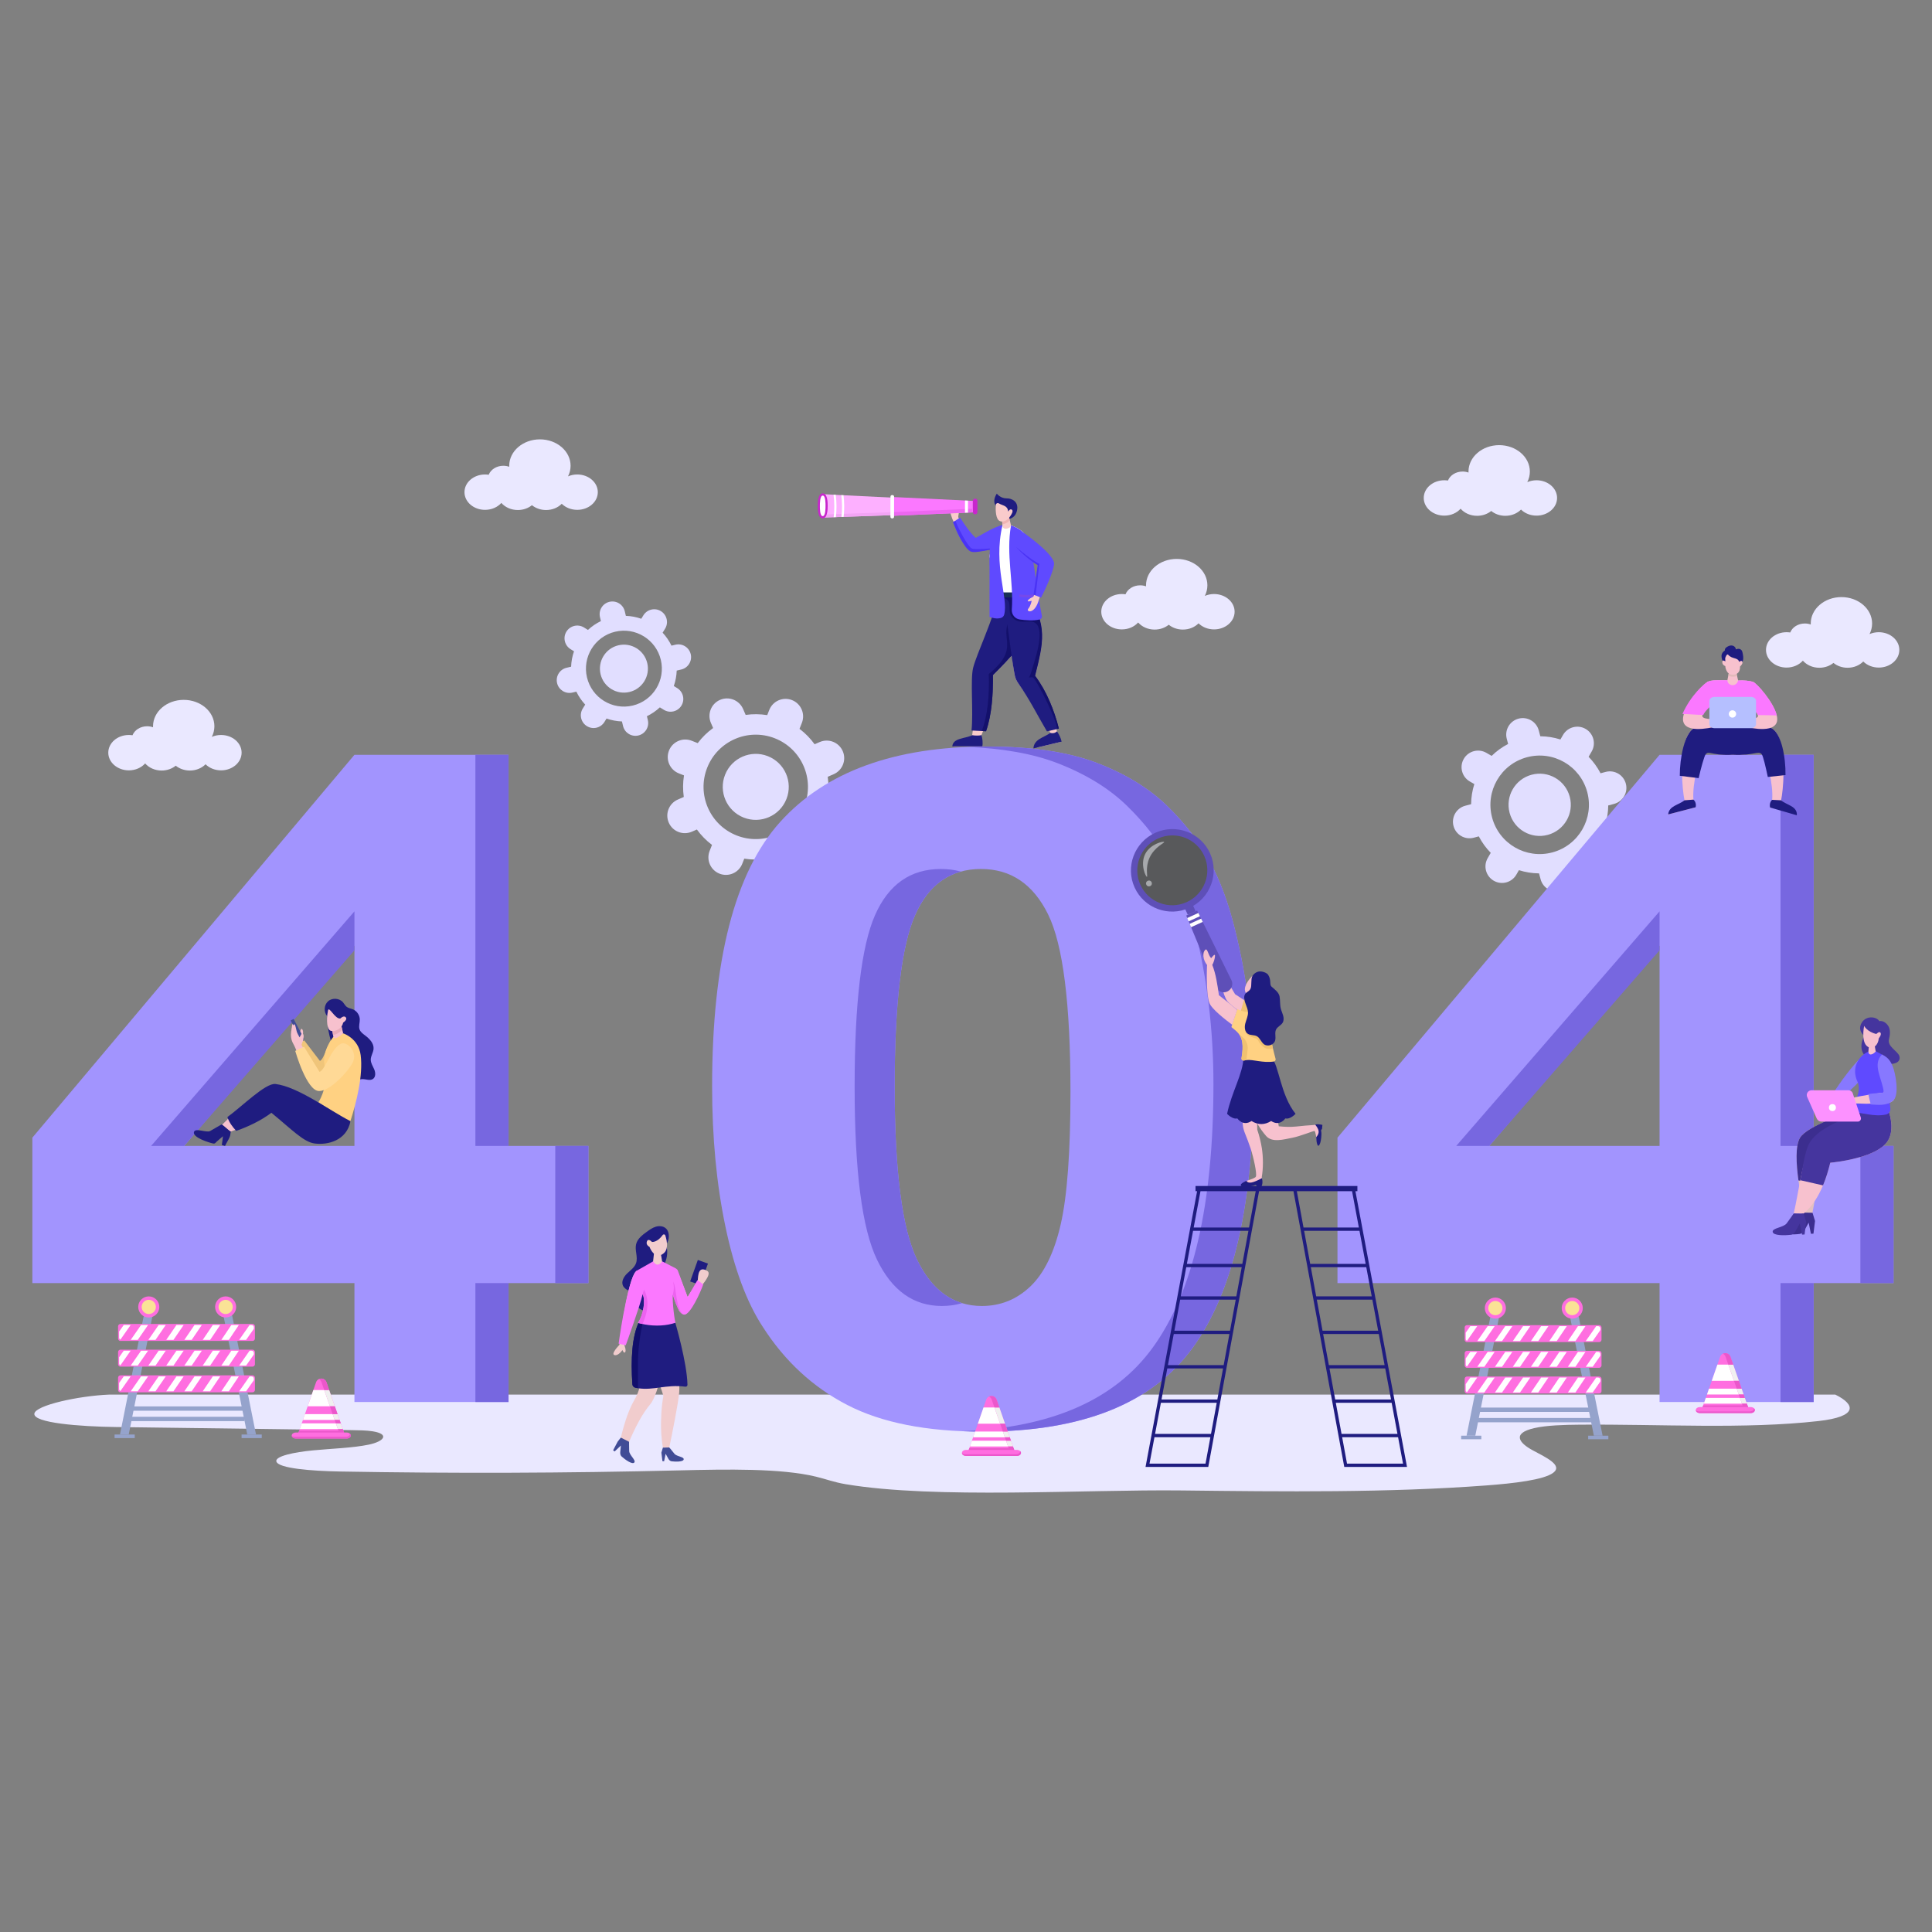 <svg id="SvgjsSvg1179" width="550" height="550" xmlns="http://www.w3.org/2000/svg" version="1.1" xmlns:xlink="http://www.w3.org/1999/xlink" xmlns:svgjs="http://svgjs.com/svgjs"><rect width="100%" height="100%" fill="#808080" stroke="none"/><defs id="SvgjsDefs1180"></defs><g id="SvgjsG1181"><svg xmlns="http://www.w3.org/2000/svg" enable-background="new 0 0 1364 960" viewBox="0 0 1364 960" width="550" height="550"><path fill="#e1deff" d="M587.86,363.075l-3.63-1.431c0.821-5.114,0.849-10.248,0.143-15.227l4.196-1.824
	c6.269-2.725,9.143-10.016,6.418-16.286c-2.725-6.269-10.016-9.143-16.286-6.418l-3.584,1.558c-2.958-4.1-6.53-7.768-10.657-10.868
	c-0.001-0.001-0.003-0.002-0.004-0.003l1.677-4.257c2.506-6.36-0.618-13.548-6.978-16.054c-6.36-2.506-13.548,0.618-16.054,6.978
	l-1.431,3.631c-5.114-0.821-10.248-0.85-15.227-0.144l-1.824-4.196c-2.725-6.269-10.016-9.143-16.286-6.418
	c-6.269,2.725-9.143,10.016-6.418,16.286l1.557,3.582c-4.1,2.958-7.77,6.531-10.87,10.658c-0.001,0.001-0.001,0.002-0.002,0.003
	l-4.255-1.677c-6.36-2.506-13.547,0.618-16.054,6.978c-2.506,6.36,0.618,13.548,6.977,16.054l3.629,1.43
	c-0.821,5.115-0.85,10.25-0.144,15.229l-4.193,1.822c-6.27,2.725-9.143,10.016-6.418,16.286c2.725,6.27,10.016,9.143,16.286,6.418
	l3.571-1.552c0.001,0.001,0.001,0.002,0.002,0.003c2.962,4.089,6.545,7.763,10.667,10.874l-1.673,4.245
	c-2.507,6.36,0.617,13.548,6.977,16.054c6.36,2.506,13.548-0.618,16.054-6.978l1.43-3.628c5.115,0.821,10.25,0.85,15.229,0.144
	l1.823,4.193c2.725,6.269,10.016,9.143,16.286,6.418c6.269-2.725,9.143-10.016,6.418-16.286l-1.553-3.572c0,0,0.001,0,0.001,0
	c4.09-2.962,7.763-6.545,10.875-10.668l4.247,1.674c6.36,2.507,13.548-0.618,16.054-6.977
	C597.344,372.769,594.22,365.582,587.86,363.075z M567.853,367.052c-7.461,18.932-28.869,28.237-47.801,20.776
	c-18.932-7.461-28.237-28.869-20.776-47.801c7.465-18.943,28.869-28.237,47.801-20.776
	C566.008,326.712,575.318,348.109,567.853,367.052z" class="colorE1DEFF svgShape"></path><path fill="#e1deff" d="M511.893 344.999c-4.717 11.969 1.162 25.495 13.131 30.211 11.969 4.717 25.506-1.158 30.222-13.127 4.717-11.969-1.169-25.51-13.137-30.226C530.14 327.141 516.61 333.031 511.893 344.999zM476.824 253.172l-2.76.657c-1.638-3.391-3.756-6.464-6.248-9.139l1.744-2.833c2.605-4.232 1.286-9.775-2.947-12.38-4.232-2.605-9.775-1.286-12.38 2.947l-1.489 2.419c-3.469-1.214-7.125-1.916-10.874-2.048-.001 0-.002 0-.004 0l-.77-3.236c-1.151-4.835-6.003-7.821-10.838-6.67-4.835 1.151-7.821 6.003-6.67 10.837l.657 2.76c-3.391 1.637-6.464 3.755-9.139 6.247l-2.833-1.743c-4.232-2.605-9.775-1.286-12.38 2.947-2.605 4.232-1.286 9.775 2.947 12.38l2.418 1.489c-1.214 3.469-1.917 7.126-2.049 10.876 0 .001 0 .002 0 .003l-3.234.77c-4.835 1.151-7.821 6.003-6.67 10.837 1.151 4.835 6.003 7.821 10.837 6.67l2.758-.657c1.638 3.391 3.756 6.465 6.248 9.141l-1.742 2.831c-2.605 4.232-1.286 9.775 2.947 12.38 4.232 2.605 9.775 1.286 12.38-2.947l1.484-2.41c.001 0 .002.001.002.001 3.467 1.206 7.131 1.907 10.883 2.047l.768 3.227c1.151 4.835 6.003 7.821 10.837 6.67 4.835-1.151 7.821-6.003 6.67-10.837l-.656-2.758c3.391-1.638 6.465-3.757 9.14-6.248l2.831 1.742c4.232 2.605 9.775 1.286 12.38-2.947 2.605-4.232 1.286-9.775-2.947-12.38l-2.412-1.484c0 0 0 0 0-.001 1.206-3.467 1.907-7.132 2.047-10.884l3.228-.768c4.835-1.151 7.821-6.003 6.67-10.837C486.511 255.008 481.659 252.021 476.824 253.172zM466.548 263.864c3.425 14.392-5.47 28.843-19.861 32.269-14.391 3.425-28.843-5.47-32.269-19.861-3.427-14.4 5.47-28.843 19.861-32.269C448.671 240.578 463.121 249.465 466.548 263.864z" class="colorE1DEFF svgShape"></path><path fill="#e1deff" d="M424.01 273.989c2.166 9.098 11.297 14.718 20.394 12.553 9.098-2.165 14.727-11.298 12.561-20.396-2.165-9.098-11.307-14.724-20.405-12.559C427.463 255.752 421.844 264.891 424.01 273.989zM1133.548 342.982l-3.556.951c-2.246-4.339-5.104-8.25-8.433-11.631l2.16-3.737c3.227-5.583 1.317-12.726-4.267-15.953-5.584-3.227-12.726-1.316-15.953 4.267l-1.844 3.192c-4.543-1.45-9.311-2.229-14.179-2.266-.002 0-.003 0-.005 0l-1.115-4.17c-1.666-6.23-8.068-9.93-14.298-8.263-6.23 1.666-9.93 8.068-8.263 14.298l.951 3.557c-4.339 2.246-8.25 5.104-11.631 8.432l-3.737-2.16c-5.584-3.227-12.726-1.317-15.953 4.267-3.227 5.584-1.317 12.726 4.267 15.953l3.191 1.844c-1.451 4.544-2.23 9.312-2.267 14.182 0 .001 0 .003 0 .004l-4.168 1.115c-6.23 1.666-9.93 8.068-8.263 14.298 1.666 6.23 8.068 9.93 14.298 8.263l3.554-.951c2.246 4.34 5.105 8.251 8.433 11.633l-2.158 3.735c-3.227 5.584-1.317 12.726 4.267 15.953 5.584 3.227 12.726 1.317 15.953-4.267l1.838-3.18c.001 0 .002.001.003.001 4.541 1.44 9.319 2.217 14.191 2.265l1.112 4.158c1.667 6.23 8.068 9.93 14.298 8.263 6.23-1.666 9.93-8.068 8.263-14.298l-.95-3.554c4.34-2.246 8.251-5.105 11.632-8.434l3.735 2.158c5.584 3.227 12.726 1.316 15.953-4.267 3.227-5.583 1.316-12.726-4.267-15.953l-3.182-1.839c0 0 0 0 0-.001 1.44-4.541 2.217-9.32 2.265-14.192l4.16-1.113c6.23-1.667 9.93-8.068 8.263-14.298C1146.179 345.015 1139.778 341.316 1133.548 342.982zM1120.603 357.221c4.96 18.545-6.059 37.612-24.604 42.572s-37.612-6.059-42.572-24.604c-4.963-18.556 6.059-37.612 24.604-42.572C1096.576 327.657 1115.639 338.666 1120.603 357.221z" class="colorE1DEFF svgShape"></path><path fill="#e1deff" d="M1065.786,371.884c3.136,11.724,15.182,18.686,26.906,15.55c11.724-3.136,18.697-15.185,15.561-26.909
	c-3.136-11.724-15.196-18.694-26.92-15.558C1069.609,348.102,1062.65,360.16,1065.786,371.884z" class="colorE1DEFF svgShape"></path><path fill="#eae8ff" d="M1295.691,782.573H77.3c-22.063,0.916-52.16,7.569-53.039,13.431c-0.998,6.653,32.457,9.153,57.775,9.486
	c55.449,0.729,110.899,1.459,166.348,2.188c5.085,0.067,10.408,0.152,14.766,0.844c12.07,1.916,8.156,7.127-2.921,9.421
	c-11.077,2.293-25.903,2.763-39.173,4.018c-13.269,1.256-26.828,4.083-25.959,7.78c1.181,5.03,25.669,6.81,44.814,7.151
	c79.786,1.421,160.006,1.157,239.631-0.788c33.56-0.82,71.698-1.565,96.523,4.423c7.165,1.728,12.731,3.938,20.925,5.316
	c63.394,10.659,168.971,3.619,237.328,4.426c72.132,0.851,145.759,1.659,215.185-3.551c19.361-1.453,40.417-3.926,47.068-8.918
	c7.069-5.305-5.162-10.873-14.543-15.925c-9.381-5.052-14.934-11.946,1.213-15.635c8.574-1.958,20.756-2.316,32.113-2.408
	c56.711-0.462,116.373,3.32,168.51-2.559C1311.88,798.114,1310.072,789.635,1295.691,782.573z" class="colorEAE8FF svgShape"></path><path fill="#a294fe" d="M250.236,703.86H22.84V601.196l227.396-270.3H359.03v276.122h56.389v96.842H359.03v83.971H250.236V703.86z
	 M250.236,607.018V465.629L130.083,607.018H250.236z" class="colorA294FE svgShape"></path><rect width="23.401" height="96.842" x="392.018" y="607.018" fill="#7767e0" class="color7767E0 svgShape"></rect><rect width="23.401" height="276.122" x="335.629" y="330.895" fill="#7767e0" class="color7767E0 svgShape"></rect><polygon fill="#7767e0" points="130.083 607.018 250.236 468.957 250.236 441.419 106.682 607.018" class="color7767E0 svgShape"></polygon><rect width="23.401" height="83.971" x="335.629" y="703.86" fill="#7767e0" class="color7767E0 svgShape"></rect><path fill="#a294fe" d="M1171.657,703.86H944.262V601.196l227.396-270.3h108.794v276.122h56.389v96.842h-56.389v83.971h-108.794
	V703.86z M1171.657,607.018V465.629l-120.152,141.389H1171.657z" class="colorA294FE svgShape"></path><rect width="23.401" height="96.842" x="1313.439" y="607.018" fill="#7767e0" class="color7767E0 svgShape"></rect><rect width="23.401" height="276.122" x="1257.05" y="330.895" fill="#7767e0" class="color7767E0 svgShape"></rect><polygon fill="#7767e0" points="1051.505 607.018 1171.657 468.957 1171.657 441.419 1028.104 607.018" class="color7767E0 svgShape"></polygon><rect width="23.401" height="83.971" x="1257.05" y="703.86" fill="#7767e0" class="color7767E0 svgShape"></rect><path fill="#a294fe" d="M502.754,564.97c0-88.905,16.002-151.119,48.016-186.643c32.01-35.52,80.769-53.282,146.284-53.282
	c31.475,0,57.318,3.884,77.528,11.645c20.205,7.768,36.691,17.867,49.452,30.311c12.762,12.442,22.812,25.523,30.15,39.242
	c7.338,13.719,13.24,29.726,17.707,48.017c8.719,34.885,13.08,71.257,13.08,109.114c0,84.868-14.356,146.977-43.071,186.325
	c-28.714,39.352-78.167,59.024-148.357,59.024c-39.353,0-71.148-6.277-95.396-18.825c-24.248-12.547-44.138-30.948-59.662-55.195
	c-11.277-17.228-20.05-40.783-26.322-70.669C505.889,634.154,502.754,601.132,502.754,564.97z M631.649,565.29
	c0,59.557,5.264,100.236,15.793,122.035c10.529,21.804,25.788,32.702,45.784,32.702c13.186,0,24.616-4.626,34.297-13.878
	c9.676-9.254,16.8-23.875,21.377-43.869c4.571-19.991,6.859-51.153,6.859-93.481c0-62.105-5.264-103.851-15.793-125.228
	c-10.529-21.375-26.322-32.064-47.379-32.064c-21.486,0-37.01,10.903-46.581,32.702C636.435,466.016,631.649,506.375,631.649,565.29
	z" class="colorA294FE svgShape"></path><path fill="#7767e0" d="M678.428 413.34c-4.411-1.208-9.111-1.832-14.118-1.832-21.486 0-37.01 10.903-46.581 32.702-9.571 21.806-14.357 62.164-14.357 121.08 0 59.557 5.264 100.236 15.793 122.035 10.529 21.804 25.788 32.702 45.784 32.702 5.016 0 9.776-.674 14.284-2.013-13.274-4.063-23.872-14.289-31.792-30.69-10.529-21.799-15.793-62.478-15.793-122.035 0-58.915 4.786-99.273 14.357-121.08C653.326 427.538 664.14 417.263 678.428 413.34zM871.892 454.261c-4.467-18.292-10.369-34.298-17.708-48.017-7.338-13.719-17.388-26.8-30.15-39.242-12.761-12.444-29.247-22.543-49.452-30.311-20.21-7.761-46.053-11.645-77.528-11.645-4.764 0-9.428.105-14.015.293 25.101 1.02 46.201 4.798 63.267 11.352 20.205 7.768 36.691 17.867 49.452 30.311 12.762 12.442 22.812 25.523 30.15 39.242 7.338 13.719 13.24 29.726 17.708 48.017 8.719 34.885 13.081 71.257 13.081 109.114 0 84.868-14.357 146.977-43.072 186.325-26.746 36.655-71.495 56.226-134.227 58.738 4.602.189 9.316.286 14.146.286 70.19 0 119.643-19.672 148.357-59.024 28.715-39.349 43.071-101.458 43.071-186.325C884.973 525.518 880.611 489.146 871.892 454.261z" class="color7767E0 svgShape"></path><path fill="#f9cbcb" d="M701.019,274.604c0.14,13.081-1.802,24.907-5.923,36.637c-0.766,2.203-1.618,4.406-2.546,6.61l1.068,7.089
	h-20.482l13.222-7.887c0.302-1.884,0.55-3.832,0.766-5.811c1.391-13.401,0.798-28.207,0.399-34.88
	c-0.14-2.416,0.237-4.821,1.1-7.089c3.561-9.282,13.13-35.029,16.216-50.952h22.484
	C731.173,243.801,720.794,254.786,701.019,274.604z" class="colorF9CBCB svgShape"></path><path fill="#1f1c80" d="M717.364,257.01c-4.305,5.461-9.807,11.049-16.345,17.595c0.14,13.081-0.758,27.933-4.879,39.662
	l-10.241-0.532c1.392-13.401-0.959-35.786,1.135-44.259c2.385-9.651,14.719-35.233,17.804-51.156h22.484
	C729.9,235.382,726.102,245.951,717.364,257.01z" class="color1F1C80 svgShape"></path><path fill="#13106b" d="M717.374,256.968l-0.011,0.042c-4.305,5.461-9.807,11.049-16.345,17.595
	c0.14,13.081-0.758,27.933-4.879,39.662l-3.037-0.158c4.274-11.046,5.463-25.516,4.975-40.266
	c22.333-18.19,7.508-24.743,14.452-37.926L717.374,256.968z" class="color13106B svgShape"></path><path fill="#1f1c80" d="M686.357,317.052c-4.928,2.524-13.525,1.825-14.031,7.887h21.292c0.24-2.854,0.1-5.531-0.735-7.887
	C690.835,317.416,688.659,317.411,686.357,317.052z" class="color1F1C80 svgShape"></path><path fill="#f9cbcb" d="M746.601,316.12c0.886,1.921,1.721,3.702,2.582,5.571c-5.719,1.365-11.437,2.736-17.154,4.106
	c3.46-2.873,6.944-5.692,10.388-8.602c-1.319-2.674-2.925-6.446-4.355-8.868c-5.731-9.698-12.213-18.288-18.774-27.341
	c-1.561-2.153-2.568-4.235-3.049-7.043c-3.058-17.831-2.672-36.223-5.886-54.088c5.076-0.79,10.141-1.554,15.213-2.329
	c14.136,22.081,11.145,33.856,5.218,57.555c7.036,9.523,10.915,20.281,13.738,31.786
	C745.102,309.236,746.091,313.478,746.601,316.12z" class="colorF9CBCB svgShape"></path><path fill="#1f1c80" d="M716.254,273.965c0.497,2.813,1.311,4.627,3.079,7.102c7.437,10.408,13.263,22.252,19.807,33.293
	c2.827-0.643,5.609-1.314,8.418-1.969c-3.25-12.881-8.703-26.518-16.773-37.301c5.919-23.713,8.917-35.465-5.211-57.55
	c-0.002-0.007-0.005-0.012-0.01-0.018c-5.766,0.881-11.532,1.762-17.298,2.642c0.081,0.437,0.16,0.875,0.241,1.313
	c0.002,0.009-0.001,0.029,0.001,0.039C711.582,238.926,713.184,256.571,716.254,273.965z" class="color1F1C80 svgShape"></path><path fill="#13106b" d="M711.768,222.2c1.852,2.606,0.107,7.825,2.139,10.665c5.258,7.352,12.331,1.903,16.883,4.866
	c7.743,5.04-0.858,28.016-2.562,34.236c-0.051,0.188-1.246,4.329-2.032,4.242c3.572,0.43,2.306-2.089,6.87,5.654
	c2.059,3.493,12.715,23.887,13.115,30.357c0.912,0.885,0.854-0.003,1.382,0.18c-3.261-12.902-8.705-26.52-16.777-37.311
	c5.918-23.711,8.92-35.466-5.213-57.548c-5.62,1.287-12.643,0.424-18.131,1.697C706.795,219.388,710.563,220.503,711.768,222.2z" class="color13106B svgShape"></path><path fill="#1f1c80" d="M741.522,315.468c-4.813,3.369-11.483,4.374-11.924,10.91c6.637-1.589,13.272-3.182,19.91-4.766
	c-0.568-2.695-1.728-4.959-3.248-7.26C744.798,315.612,743.412,315.883,741.522,315.468z" class="color1F1C80 svgShape"></path><path fill="#f9cbcb" d="M672.975,165.739c0.118,0.193,0.675,1.359,0.791,1.745c1.351-0.811,2.548-1.838,3.837-2.751
	c-0.373-0.362-1.104-1.336-1.088-1.793c0.054-1.507,1.028-3.63-0.102-4.699c-1.13-1.069-1.66,1.477-1.74,2.205
	c-1.771-1.993-1.764-2.62-3.277-5.24C667.376,148.239,671.71,163.667,672.975,165.739z" class="colorF9CBCB svgShape"></path><path fill="#5f4aff" d="M672.852,166.738c2.707,6.67,5.683,15.605,12.475,18.67c7.724,3.486,14.281-0.346,22.001-0.305
	c1.182-5.791,2.557-11.368,3.793-17.081c-8.453,1.18-14.916,5.782-22.278,9.744c-4.453-4.253-7.688-9.214-11.04-14.343
	C676.142,164.522,674.488,165.546,672.852,166.738z" class="color5F4AFF svgShape"></path><path fill="#4a33f5" d="M674.524,165.682c2.707,6.801,8.519,17.479,11.286,19.396c2.218,1.537,14.31-0.403,21.502-0.059
	c0.032-0.119-0.007-0.018,0.016,0.08c-7.725-0.029-18.758,4.174-22.374,2.084c-4.533-2.62-9.389-13.781-12.102-20.447
	C673.365,166.257,673.964,165.957,674.524,165.682z" class="color4A33F5 svgShape"></path><path fill="#f9cbcb" d="M698.602,190.83l6.235,27.513h22.485c0,0,3.721-26.449-1.985-40.304c-2.569-6.242-11.004-8.937-11.533-9.104
	l-0.024-0.01l-6.27,0.361L698.602,190.83z" class="colorF9CBCB svgShape"></path><path fill="#ffffff" d="M698.862,191.958l5.255,23.194c0.424,1.869,2.063,3.194,3.952,3.194c3.26,1.501,7.897,0.986,12.856,0
	c3.706,0,6.787-2.882,7.092-6.631c0.712-8.757,1.23-24.176-2.686-33.679c-2.011-4.881-7.615-7.598-10.206-8.626
	c-0.817-0.324-1.684-0.484-2.561-0.484l-4.849,0.011c-0.744,0-9.005,20.746-9.005,20.746
	C698.642,190.445,698.693,191.212,698.862,191.958z" class="colorFFF svgShape"></path><rect width="23.859" height="3.541" x="699.55" y="216.242" fill="#182f57" transform="rotate(-180 711.48 218.012)" class="color182F57 svgShape"></rect><path fill="#5f4aff" d="M708.948 231.978c-.302 1.117-1.198 1.972-2.309 2.289-1.381.405-2.837.449-4.369.23-.065-.011-.119-.022-.183-.033-1.122-.175-2.287-.504-3.474-.931l-.011-34.303c0 0-.147-6.305 0-8.4.649-9.246-.272-20.122 8.519-21.857.425-.084.608-.048.608-.048C701.021 197.317 712.131 220.194 708.948 231.978zM733.98 235.366c-4.718 1.027-9.997.558-14.056-.017-3.412-.483-5.836-3.574-5.584-7.062 1.413-19.519-4.202-38.64-.558-59.362l.022.011c.529.165 9.004 2.843 11.533 9.101 4.756 11.769 6.614 37.834 10.242 54.772C735.824 233.96 735.114 235.119 733.98 235.366z" class="color5F4AFF svgShape"></path><path fill="#7549eb" d="M730.315,219.277c-3.403,0.66-6.948,0.689-10.654,0v-1.629c3.216,0.497,6.781,0.477,10.654,0V219.277z" class="color7549EB svgShape"></path><path fill="#f9cbcb" d="M733.57,221.039c0,0,0.391-1.267,1.098-2.572l-4.307-1.704c0,0-0.341,2.158-0.904,2.521
	c-0.923,0.596-2.953,1.299-3.768,2.646c-0.818,1.345,2.661,0.229,2.661,0.229s-0.561,3.417-2.414,5.655
	C724.081,230.05,730.625,232.199,733.57,221.039z" class="colorF9CBCB svgShape"></path><path fill="#5f4aff" d="M729.703,217.758l5.244,2.238c2.684-4.948,8.823-18.476,9.234-23.813
	c0.516-6.746-21.604-22.161-21.604-22.161l-5.567,10.173c5.799,7.406,15.65,12.786,15.65,12.786L729.703,217.758z" class="color5F4AFF svgShape"></path><path fill="#4a33f5" d="M717.363,184.15c9.698,8.347,16.496,12.376,16.466,11.716l-2.687,22.506l-1.438-0.614l2.956-20.778
	C727.366,193.869,722.266,189.604,717.363,184.15z" class="color4A33F5 svgShape"></path><path fill="#1f1c80" d="M711.374,164.55c0,0,5.369-0.018,6.657-6.264c1.288-6.246-3.833-8.467-7.195-8.424
	c-4.669,0.06-7.072-3.362-7.072-3.362s-2.984,4.067-1.267,7.636C703.985,157.23,711.374,164.55,711.374,164.55z" class="color1F1C80 svgShape"></path><path fill="#f9cbcb" d="M707.232,161.599l0.12,1.803l0.317,4.837l0.048,0.737c0.097,3.838,5.77,2.249,6.064-0.048l-0.934-3.819
	l-0.685-2.798l-0.239-0.982l-0.407-1.667L707.232,161.599z" class="colorF9CBCB svgShape"></path><path fill="#f0b4b4" d="M707.351,163.401l0.317,4.837c1.428-0.294,3.593-0.96,4.691-2.449c0.171-0.229,0.333-0.456,0.488-0.682
	l-0.685-2.798l-0.239-0.982L707.351,163.401z" class="colorF0B4B4 svgShape"></path><path fill="#f9cbcb" d="M705.183,153.391c-0.921-0.57-2.115,0.102-2.169,1.197c-0.194,3.938-0.015,10.332,3.068,11.375
	c4.508,1.525,7.727-4.431,7.727-4.431s1.932-2.758,0.572-3.702c-1.359-0.944-2.647,1.378-2.647,1.378
	C711.51,154.832,707.879,155.059,705.183,153.391z" class="colorF9CBCB svgShape"></path><path fill="#fdb0ff" d="M580.045,146.834c-0.071,5.525-0.088,11.062-0.044,16.588c2.325-0.078,6.467-0.215,8.333-0.277
	c1.866-0.062,0.291-0.009,1.956-0.065c1.665-0.056,1.329-0.043,4.025-0.134c2.696-0.09-4.131,0.14,2.961-0.099
	c7.092-0.238,19.499-0.664,33.396-1.178c13.897-0.514,39.661-1.601,55.77-2.179c0.534-2.553,0.538-5.017,0.019-7.577
	c-16.11-0.802-41.854-1.883-55.763-2.546c-13.909-0.664-26.406-1.287-33.511-1.649c-7.105-0.362-0.271-0.016-2.969-0.154
	c-2.698-0.138-2.361-0.122-4.022-0.207c-1.661-0.085-0.111-0.006-1.956-0.101C586.396,147.162,582.337,146.953,580.045,146.834z" class="colorFDB0FF svgShape"></path><path fill="#f3a4f5" d="M590.296,160.939c1.665-0.055,1.329-0.042,4.025-0.133c2.696-0.091-4.13,0.14,2.961-0.099
	c7.092-0.239,19.499-0.669,33.395-1.184c13.897-0.515,39.66-1.611,55.77-2.19c0.526,0.7,0.524,1.419-0.005,2.156
	c-16.11,0.578-41.873,1.665-55.77,2.18c-13.897,0.516-26.304,0.938-33.396,1.178c-7.092,0.24-0.265,0.008-2.961,0.099
	c-2.696,0.091-2.359,0.078-4.025,0.134c-1.665,0.056-0.09,0.003-1.956,0.065c-1.866,0.062-6.009,0.199-8.333,0.277
	c-0.057-0.712-0.054-1.425,0.006-2.141c2.325-0.077,6.467-0.215,8.333-0.277C590.205,160.942,588.63,160.995,590.296,160.939z" class="colorF3A4F5 svgShape"></path><path fill="#c727cc" d="M688.441,150.055c0.931,0.006,1.617,0.571,1.632,1.674c0.03,2.35,0.023,5.378-0.019,7.727
	c-0.02,1.102-0.709,1.658-1.639,1.651c-0.931-0.006-1.617-0.571-1.631-1.674c-0.031-2.35-0.024-5.377,0.019-7.726
	C686.821,150.604,687.51,150.048,688.441,150.055z" class="colorC727CC svgShape"></path><path fill="#ffffff" d="M578.085,155.112c-0.004,1.878-0.033,8.066,2.731,8.086c2.764,0.021,2.77-6.161,2.774-8.039
	c0.004-1.878,0.033-8.066-2.731-8.086C578.095,147.053,578.089,153.234,578.085,155.112z" class="colorFFF svgShape"></path><path fill="#c727cc" d="M577.318,155.105c0.005-2.426,0.137-8.822,3.543-8.796c3.406,0.026,3.501,6.433,3.496,8.858
	c-0.005,2.425-0.137,8.822-3.542,8.796C577.409,163.936,577.313,157.53,577.318,155.105z M578.854,155.119
	c-0.003,1.339-0.091,7.265,1.965,7.28c2.056,0.015,2.001-5.91,2.004-7.248c0.003-1.338,0.091-7.266-1.965-7.28
	C578.802,147.858,578.856,153.78,578.854,155.119z" class="colorC727CC svgShape"></path><path fill="#ffffff" d="M588.585 163.136c.522-.017 1.044-.034 1.566-.052.589-5.294.556-10.448-.094-15.735-.524-.026-1.048-.054-1.571-.081C589.167 152.603 589.201 157.794 588.585 163.136zM594.058 162.955c.522-.017 1.043-.035 1.565-.052.554-5.136.523-10.142-.093-15.27-.523-.026-1.046-.055-1.569-.082C594.603 152.727 594.636 157.771 594.058 162.955z" class="colorFFF svgShape"></path><path fill="#fb78ff" d="M629.706,148.857c-0.616,4.394-0.628,8.906-0.035,13.308c12.381-0.501,40.906-1.774,49.478-2.109
	c8.571-0.335,0.748-0.029,3.939-0.153c3.191-0.125,1.268-0.049,3.771-0.148c-0.15-2.691-0.143-5.411,0.019-8.1
	c-2.502-0.132-0.582-0.032-3.771-0.2c-3.189-0.168,4.629,0.242-3.937-0.207C670.604,150.798,642.081,149.484,629.706,148.857z" class="colorFB78FF svgShape"></path><path fill="#ec67f0" d="M686.345,157.195c0.005-1.857,0.008-3.713,0.013-5.57c0.142,0.008,0.283,0.014,0.425,0.023
	c-0.007,2.704-0.014,5.407-0.02,8.111c-19.157,0.75-38.307,1.658-57.463,2.422c0.003-0.856,0.004-1.712,0.007-2.568
	C648.322,158.856,667.33,157.938,686.345,157.195z" class="colorEC67F0 svgShape"></path><path fill="#ffffff" d="M629.957 147.517c.656.003 1.276.325 1.279 1.146.017 4.637.002 9.576-.037 14.212-.007.821-.629 1.135-1.285 1.131-.656-.004-1.276-.326-1.278-1.146-.016-4.636-.003-9.574.037-14.211C628.68 147.828 629.301 147.513 629.957 147.517zM681.286 151.358c-.005 2.872-.013 5.743-.021 8.615.713-.027 1.426-.056 2.138-.083.007-2.807.013-5.613.02-8.419C682.711 151.433 681.998 151.395 681.286 151.358z" class="colorFFF svgShape"></path><path fill="#1f1c80" d="M808.758,833.652h44.288l3.868-20.992l0.432-2.334l4.037-21.943l0.432-2.334l4.043-21.949l0.432-2.334
	l4.043-21.949l0.432-2.334l4.043-21.943l0.426-2.334l3.786-20.554l0.432-2.334l4.3-23.343l0.431-2.334l4.728-25.666h24.279
	l4.728,25.666l0.432,2.334l4.3,23.343l0.432,2.334l3.786,20.554l0.426,2.334l4.043,21.943l0.431,2.334l4.043,21.949l0.432,2.334
	l4.043,21.949l0.432,2.334l4.037,21.943l0.432,2.334l3.868,20.992h44.288l-3.927-20.992l-0.437-2.334l-4.102-21.943l-0.437-2.334
	l-4.108-21.949l-0.437-2.334l-4.102-21.949l-0.437-2.334l-4.107-21.943l-0.432-2.334l-3.845-20.554l-0.437-2.334l-4.37-23.343
	l-0.432-2.334l-4.802-25.666h1.392v-3.646h-114.28v3.646h1.127l-4.802,25.666l-0.431,2.334l-4.37,23.343l-0.438,2.334l-3.845,20.554
	l-0.431,2.334l-4.107,21.943l-0.437,2.334l-4.102,21.949l-0.438,2.334l-4.107,21.949l-0.438,2.334l-4.101,21.943l-0.438,2.334
	L808.758,833.652z M947.563,812.66h39.487l3.489,18.658h-39.539L947.563,812.66z M943.088,788.383h39.417l4.107,21.943h-39.481
	L943.088,788.383z M938.613,764.101h39.353l4.108,21.949h-39.417L938.613,764.101z M934.138,739.818h39.283l4.107,21.949h-39.341
	L934.138,739.818z M929.669,715.542h39.213l4.101,21.943h-39.271L929.669,715.542z M925.451,692.654h39.148l3.845,20.554h-39.207
	L925.451,692.654z M920.719,666.977h39.078l4.364,23.343h-39.142L920.719,666.977z M915.562,638.977h38.997l4.802,25.666h-39.072
	L915.562,638.977z M881.816,664.643h-39.073l4.802-25.666h38.997L881.816,664.643z M877.084,690.32h-39.142l4.364-23.343h39.078
	L877.084,690.32z M872.866,713.208h-39.207l3.845-20.554h39.149L872.866,713.208z M868.391,737.485H829.12l4.102-21.943h39.212
	L868.391,737.485z M863.916,761.767h-39.341l4.107-21.949h39.282L863.916,761.767z M859.447,786.05H820.03l4.107-21.949h39.352
	L859.447,786.05z M854.972,810.326h-39.481l4.107-21.943h39.417L854.972,810.326z M851.104,831.318h-39.539l3.489-18.658h39.487
	L851.104,831.318z" class="color1F1C80 svgShape"></path><path fill="#f7c1ce" d="M881.03,516.285c0,0-12.072-8.192-14.591-11.548c-3.038-4.047-5.059-15.959-5.059-15.959
	c-2.949-1.481-4.617-4.546-3.708-7.7c0.606-2.105,2.943,3.35,4.69,3.719c0,0,0.63-4.672,1.633-3.182
	c1.145,1.701,0.608,5.896,0.608,5.896l7.369,12.392l14.538,9.547L881.03,516.285z" class="colorF7C1CE svgShape"></path><path fill="#f0c171" d="M875.479,513.601l3.138-10.851l8.922,4.524c0,0,1.046,5.836,1.013,6.327
	c-0.033,0.49-1.832,4.216-1.832,4.216L875.479,513.601z" class="colorF0C171 svgShape"></path><path fill="#f7c1ce" d="M884.042 487.082c-1.626 1.646-5.881 6.551-5.049 10.462.833 3.91 5.865 4.819 5.865 4.819l5.601-9.874L884.042 487.082zM929.779 604.46c-.252-2.624-1.096-7.82-1.72-8.005-.605-.179-10.274 3.802-15.722 4.827-5.96 1.122-14.146 3.628-18.438-1.265-9.236-10.528-13.925-25.031-16.262-38.673 4.092-2.254 8.182-4.435 12.299-6.617 17.979 13.198 9.175 20.884 12.885 38.45 4.304.409 8.041.592 12.496.14 3.919-.397 8.66-.902 12.739-1.093 1.119-.554 1.886-.269 3.038-.09C931.901 595.418 933.825 602.772 929.779 604.46z" class="colorF7C1CE svgShape"></path><path fill="#1f1c80" d="M928.505,591.93c1.628-0.371,3.279-0.143,4.858,0.178c0.275,0.056,0.254,0.146,0.241,0.382
	c-0.042,0.79-0.167,1.714-0.252,2.526c-0.018,0.167-0.013,0.175-0.194,0.274c-0.505,0.277-0.523,0.764-0.373,1.485
	c0.435,2.09-0.138,6.586-0.704,8.161c-1.961,5.461-2.812-1.838-2.86-4.031C932.25,597.469,930.965,595.129,928.505,591.93z" class="color1F1C80 svgShape"></path><path fill="#f7c1ce" d="M890.816,628.969c0.555,3.043,0.012,3.025-1.315,4.636c-4.605,0.461-9.956,0.503-9.498-1.917
	c3.165-0.978,6.381-2.069,6.696-3.1c0.727-2.379-1.637-13.29-3.819-19.909c-1.175-3.58-2.545-7.161-4.009-10.769
	c-0.774-1.893-1.278-3.897-1.455-5.939c-1.38-15.477-0.765-31.234,1.641-45.947h13.268c7.226,15.85-5.883,27.458-4.699,49.49
	c1.482,4.42,2.583,8.811,3.254,13.165C891.877,615.196,891.897,622.591,890.816,628.969z" class="colorF7C1CE svgShape"></path><path fill="#1f1c80" d="M890.947 629.778c.69 2.768.294 4.367-.324 5.904l-3.191-.002c0 0-.527-1.308-1.214-1.045-3.151 1.206-9.185 1.911-10.155.36-.861-1.375 3.94-3.306 3.94-3.306C881.441 634.036 884.955 632.985 890.947 629.778zM914.676 584.347c0 0-3.733 4.125-7.242 3.271 0 0-3.887 5.89-9.992 1.822-4.627 2.862-9.247 2.862-13.874 0-6.1 4.068-9.993-1.822-9.993-1.822-3.508.854-7.241-3.271-7.241-3.271 3.35-15.766 11.072-27.733 11.65-39.933l19.78.33C902.958 549.913 904.005 571.215 914.676 584.347z" class="color1F1C80 svgShape"></path><path fill="#f7c1ce" d="M874.022,511.486l-1.834,11.627c0,0-0.89-0.622-2.277-1.649l3.442-10.538
	C873.576,511.112,873.799,511.297,874.022,511.486z" class="colorF7C1CE svgShape"></path><path fill="#3e3279" d="M898.696,546.025c-4.945-17.164-2.143-25.385-11.264-34.72c-1.982,2.306-5.011,2.462-13.409,0.18
	l-1.836,11.627c3.918,6.005,8.857,9.333,6.868,22.913H898.696z" class="color3E3279 svgShape"></path><path fill="#ffd182" d="M899.347,547.442c-7.873,1.164-14.341-1.577-19.359-1.037c-0.529,0.058-1.044,0.151-1.545,0.292
	c-1.044,0.278-2.126-0.522-1.941-1.587c1.68-9.387,0.457-14.004-1.779-17.033l-0.02-0.021c-1.501-2.03-3.476-3.356-5.331-4.939
	l0.539-1.652l3.442-10.538l0.158-0.481c10.751,4.977,11.225-0.859,13.21-3.17c3.871,3.964,6.145,8.652,7.852,14.052
	c1.584,5.015,2.683,10.638,4.129,16.865c0.56,2.37,1.164,4.819,1.865,7.364C900.8,546.425,900.23,547.311,899.347,547.442z" class="colorFFD182 svgShape"></path><path fill="#f0c171" d="M880.839 538.888l-.85 7.518c-.531.056-1.044.149-1.548.289-1.044.28-2.126-.522-1.939-1.585 1.678-9.389.457-14.004-1.781-17.034l2.785 2.375C879.951 532.534 881.199 535.696 880.839 538.888zM898.702 538.192c-1.38.457-3.049.38-3.869.268-2.974-.401-5.709-4.075-6.702-6.06-1.311-2.622-8.741-1.37-9.039-7.319l15.479-3.755C896.157 526.342 897.257 531.964 898.702 538.192z" class="colorF0C171 svgShape"></path><path fill="#1f1c80" d="M905.871,514.882c-0.469-1.67-1.251-3.245-1.659-4.931c-0.675-2.792-0.294-5.745-0.854-8.562
	c-0.56-2.818-3.473-4.929-5.639-6.816c-1.63-1.42,0.028-4.48-2.368-8.318c-0.894-1.432-4.16-2.646-6.321-2.383
	c-2.161,0.263-4.139,1.717-5.035,3.701c-0.858,1.9-0.259,6.189-0.982,8.145c-0.974,2.637-3.884,2.551-4.465,5.301
	c-0.837,3.959,2.421,7.684,2.541,11.729c0.08,2.709-1.248,5.234-1.916,7.861c-0.667,2.627-0.403,5.928,1.915,7.334
	c1.859,1.128,4.356,0.595,6.269,1.631c2.239,1.212,2.975,4.148,5.01,5.677c2.579,1.937,6.91,0.523,7.85-2.562
	c0.777-2.552-0.504-5.52,0.72-7.89c1.038-2.009,3.551-2.888,4.67-4.854C906.464,518.436,906.339,516.553,905.871,514.882z" class="color1F1C80 svgShape"></path><path fill="#58595b" d="M802,411.963c0.276-14.237,12.041-25.555,26.278-25.279c14.237,0.276,25.555,12.041,25.279,26.278
	c-0.276,14.237-12.041,25.555-26.279,25.279C813.042,437.966,801.724,426.201,802,411.963z" class="color58595B svgShape"></path><path fill="#5e4fb8" d="M815.634,385.949c-14.683,6.658-21.237,23.968-14.608,38.586c6.628,14.619,23.967,21.095,38.65,14.437
	c14.684-6.658,21.237-23.968,14.608-38.586C847.656,385.767,830.318,379.291,815.634,385.949z M837.827,434.894
	c-12.444,5.643-27.087,0.174-32.705-12.216c-5.618-12.389-0.084-27.007,12.361-32.65c12.444-5.642,27.086-0.173,32.704,12.216
	C855.805,414.633,850.271,429.251,837.827,434.894z" class="color5E4FB8 svgShape"></path><rect width="6.08" height="6.053" x="837.034" y="436.822" fill="#5e4fb8" transform="rotate(-24.394 839.995 439.832)" class="color5E4FB8 svgShape"></rect><path fill="#5e4fb8" d="M869.424,490.042c1.461,2.967,0.117,6.58-2.973,7.98c-3.089,1.401-6.696,0.033-7.962-3.022l-17.162-41.398
	l-0.957-2.305l-0.714-1.73l-0.957-2.305l-1.195-2.882l7.671-3.478l1.381,2.798l1.103,2.239l0.831,1.678l1.103,2.239L869.424,490.042
	z" class="color5E4FB8 svgShape"></path><polygon fill="#ffffff" points="847.167 444.852 839.164 448.481 838.184 446.127 846.041 442.564" class="colorFFF svgShape"></polygon><polygon fill="#ffffff" points="849.14 448.855 840.874 452.602 839.895 450.248 848.014 446.567" class="colorFFF svgShape"></polygon><path fill="#a7a9ac" d="M811.608 403.51c-3.227 7.02-1.178 13.444-1.863 13.522-.808.093-4.936-8.709-1.256-16.043 3.625-7.222 12.952-9.293 13.414-8.541C822.326 393.137 815.128 395.853 811.608 403.51zM811.902 419.78c1.072.401 1.613 1.593 1.207 2.663-.405 1.07-1.603 1.614-2.675 1.213-1.072-.4-1.612-1.593-1.207-2.663C809.632 419.923 810.83 419.38 811.902 419.78z" class="colorA7A9AC svgShape"></path><path fill="#f7c1ce" d="M873.352 510.926l-3.442 10.538c-4.596-3.397-14.66-11.208-16.133-15.505-2.518-7.319-1.601-26.634-1.601-26.634-1.944-2.404-3.751-7.124-1.721-10.209 1.978-3.016 2.401 3.407 4.674 5.331 0 0 3.208-4.544 2.621-.873-.584 3.672-1.879 5.637-1.879 5.637 2.569 6.53 3.569 13.575 4.688 21.409C864.957 504.015 869.213 507.45 873.352 510.926zM207.199 519.452c1.043-.922 2.252 5.615 3.424 7.378 1.172 1.764 1.54-3.131 2.474-2.408 1.989 1.541-.042 6.741.086 7.109.324.928 2.416 3.102 2.416 3.102s-4.316 3.156-4.55 2.327c-.235-.829-1.726-3.698-3.141-5.72C204.713 526.68 206.155 520.374 207.199 519.452z" class="colorF7C1CE svgShape"></path><path fill="#f0c57a" d="M245.588,539.553c-2.13,5.24-11.724,18.571-18.777,19.282c-7.702,0.776-17.143-23.155-17.143-23.155
	l5.134-3.145l11.065,14.491c3.478-1.46,5.478-14.866,11.441-18.605C240.599,526.357,248.593,532.162,245.588,539.553z" class="colorF0C57A svgShape"></path><rect width="2.384" height="15.878" x="208.762" y="517.021" fill="#414c96" transform="rotate(152.141 209.959 524.955)" class="color414C96 svgShape"></rect><path fill="#f7c1ce" d="M207.489,521.222c1.293-0.929,1.919,6.646,3.05,8.788c1.131,2.141,2.111-3.386,3.09-2.457
	c2.086,1.982-0.821,7.665-0.717,8.099c0.262,1.093,2.394,3.806,2.394,3.806s-5.273,3.096-5.444,2.126
	c-0.172-0.97-1.54-4.406-2.919-6.868C203.833,529.161,206.196,522.151,207.489,521.222z" class="colorF7C1CE svgShape"></path><path fill="#1f1c80" d="M264.218,553.009c-0.949-2.266-2.473-4.419-2.469-6.876c0.004-2.632,1.779-4.979,1.986-7.603
	c0.304-3.87-2.792-7.123-5.895-9.456c-1.564-1.175-3.283-2.38-3.955-4.219c-0.83-2.272,0.194-4.776,0.125-7.193
	c-0.087-3.034-2.085-5.93-4.89-7.088c-1.447-0.597-3.098-0.78-4.343-1.731c-1.096-0.838-1.71-2.149-2.605-3.199
	c-2.54-2.979-7.581-3.345-10.525-0.764c-2.943,2.581-3.238,7.628-0.615,10.534c0.031,9.833,2.236,18.511,6.158,26.278
	c2.195,3.826,2.784,8.541,1.597,12.789c-0.455,1.629-1.165,3.236-1.108,4.926c0.087,2.564,2.185,4.913,4.722,5.287
	c4.755,0.702,8.518-4.68,13.323-4.82c2.586-0.075,5.458,1.343,7.587-0.126C265.335,558.352,265.167,555.275,264.218,553.009z" class="color1F1C80 svgShape"></path><path fill="#ffd182" d="M247.063,590.524c-2.847-2.195-17.026-10.464-22.262-14.416c1.488-1.77,7.515-14.461,4.687-24.342
	c-3.172-11.081,5.878-21.749,5.878-21.749l6.927-2.464c0,0,10.838,3.393,12.351,15.405
	C256.407,556.942,251.859,575.872,247.063,590.524z" class="colorFFD182 svgShape"></path><path fill="#f7c1ce" d="M242.294,527.554c-3.072,2.485-6.011,4.676-6.927,2.464l-0.154-0.864l-0.693-4.038l-0.055-0.298l0.59-0.515
	l5.316-4.649l1.439,5.902L242.294,527.554z" class="colorF7C1CE svgShape"></path><path fill="#e8acba" d="M241.679,525.025c-1.97,1.946-4.699,3.715-6.583,3.537l-0.693-4.038l0.534-0.813l5.316-4.649
	L241.679,525.025z" class="colorE8ACBA svgShape"></path><path fill="#f7c1ce" d="M240.34,517.027c-3.689,0.807-8.084-9.033-8.756-5.694c-1.558,7.752-0.391,13.33,1.566,14.257
	c2.949,1.397,8.434-1.321,9.06-5.575c0,0,3.071-1.96,2.08-3.523C242.927,514.341,240.34,517.027,240.34,517.027z" class="colorF7C1CE svgShape"></path><path fill="#ffd996" d="M248.866,548.494c-3.024,5.717-15.469,19.787-23.575,19.787c-8.853,0-16.853-28.312-16.853-28.312
	l6.201-2.989l10.929,17.756c4.125-1.262,7.937-16.287,15.15-19.857C244.701,532.908,253.132,540.428,248.866,548.494z" class="colorFFD996 svgShape"></path><path fill="#f7c1ce" d="M170.554,593.831c-2.709,1.264-5.122,2.171-7.942,3.157c-1.801-1.684-3.998-3.252-5.82-4.911
	c2.296-2.128,4.433-4.378,6.517-6.711C165.744,588.171,168.114,591.031,170.554,593.831z" class="colorF7C1CE svgShape"></path><path fill="#1f1c80" d="M247.449 589.553c-2.709 13.796-16.082 16.951-25.233 15.768-7.85-1.014-15.817-9.544-30.616-21.702-7.194 5.468-16.354 9.81-24.816 12.785-2.564-2.671-4.991-5.99-6.262-9.737 10.685-7.773 26.948-24.201 33.983-23.357C210.172 565.188 232.087 581.651 247.449 589.553zM163.002 596.941c-.56 1.73-.096 2.12-.982 4.118-.885 1.998-2.083 3.66-3.135 5.959-.646-.083-1.67-.491-2.281-.654.358-2.707.531-3.471.794-6.162-1.265 1.119-3.419 2.83-4.466 3.849-1.047 1.02-1.311 1.533-2.514 1.262-3.173-.715-14.005-4.126-13.531-7.825.474-3.698 8.93.508 11.46-.985 2.53-1.493 5.538-3.183 8.123-4.674C158.844 593.313 160.596 595.526 163.002 596.941z" class="color1F1C80 svgShape"></path><path fill="#f1cccd" d="M468.352,783.483c-0.762,4.352-1.205,8.233-1.404,11.819c-0.514,9.162-0.337,16.401,1.118,25.114l4.408-0.27
	c0,0,3.833-18.241,5.889-30.708c0.529-3.164,0.932-5.983,1.126-8.098c1.137-12.075-4.882-45.317-5.269-47.469l-0.016-0.082
	l-0.005-0.031l-14.16-1.147C453.096,757.092,462.121,762.126,468.352,783.483z" class="colorF1CCCD svgShape"></path><path fill="#f1cccd" d="M443.086,818.843c0.417-1.908,6.513-16.175,12.279-24.493c1.377-1.986,2.664-3.72,3.746-4.991
	c7.729-9.076,15.296-57.351,15.294-57.352c0.002,0.001-11.497-0.932-11.491-0.929c-9.923,10.35-8.861,25.812-10.371,40.86
	c-0.523,5.216-2.159,10.167-4.64,14.39c-0.5,0.85-0.968,1.718-1.419,2.608c-3.151,6.207-6.207,14.941-9.317,28.928
	C437.168,817.863,443.084,818.842,443.086,818.843z" class="colorF1CCCD svgShape"></path><path fill="#1f1c80" d="M485.355,775.664c0.013,0.81-0.692,1.446-1.494,1.341c-13.738-1.755-22.525,2.834-33.437,1.08
	c-0.627-0.1-1.263-0.222-1.907-0.366c-1.149-0.257-1.99-1.258-2.068-2.434c-1.184-17.718-0.261-33.694,4.624-43.931h25.556
	C476.629,731.354,485.076,760.053,485.355,775.664z" class="color1F1C80 svgShape"></path><path fill="#110e6b" d="M450.36,761.059c0.009,8.752,0.043,14.104,0.065,17.025c-0.627-0.1-1.263-0.222-1.907-0.366
	c-1.149-0.257-1.99-1.258-2.068-2.434c-1.184-17.718-0.261-33.694,4.624-43.931h1.202l1.376,1.359
	C453.651,732.713,450.342,746.198,450.36,761.059z" class="color110E6B svgShape"></path><path fill="#1f1c80" d="M472.212,670.775c0.018-2.018-0.594-4.13-2.075-5.501c-1.832-1.697-4.657-1.936-7.055-1.239
	s-4.474,2.187-6.497,3.65c-3.161,2.287-6.541,4.885-7.479,8.673c-1.087,4.39,1.459,9.191-0.059,13.452
	c-1.089,3.057-3.976,5.019-6.308,7.276c-2.331,2.256-4.301,5.686-2.92,8.622c1.573,3.344,6.476,3.891,8.288,7.112
	c1.142,2.029,0.745,4.605,1.652,6.75c0.933,2.206,3.322,3.707,5.715,3.591c2.393-0.116,4.625-1.841,5.34-4.128
	c0.478-1.527,0.322-3.202,0.827-4.72c0.778-2.338,2.939-3.877,4.595-5.701c3.972-4.374,5.102-11.116,2.04-16.517
	c2.503-4.609,3.657-9.6,2.042-15.372C471.62,674.759,472.194,672.792,472.212,670.775z" class="color1F1C80 svgShape"></path><rect width="7.583" height="16.099" x="489.761" y="688.364" fill="#1f1c80" transform="rotate(-160.322 493.543 696.407)" class="color1F1C80 svgShape"></rect><path fill="#f1cccd" d="M477.281 715.224c0 0 .5 10.229 5.844 10.673 4.484.381 9.627-16.822 13.165-21.355 3.405-4.364 5.34-7.888 3.021-9.273-6.124-3.657-6.466 2.577-6.701 7.344l-7.172 11.08-7.536-19.548L477.281 715.224zM468.655 682.76c-6.478 5.516-10.125-4.495-10.125-4.495s-2.879-1.327-1.742-3.956c1.007-2.33 3.516.544 3.516.544 3.417 0 6.134-2.964 7.555-4.928.5-.693 1.566-.54 1.833.266.646 1.956 1.443 5.061 1.167 7.879C470.678 679.879 470.051 681.568 468.655 682.76zM433.856 754.719c2.743.681 5.571-3.605 5.571-3.605s1.113 2.784 1.966 1.515c.853-1.276-.523-4.709-.523-4.709l.789-2.594 8.798-28.883-.634-21.466c-5.576 2.355-10.673 38.195-12.125 49.277-.268 2.037-.409 3.236-.409 3.236S430.905 753.987 433.856 754.719z" class="colorF1CCCD svgShape"></path><path fill="#fb78ff" d="M496.468,704.842c-1.964,5.552-8.94,21.287-13.403,21.287c-0.261,0-0.523-0.057-0.784-0.166
	c-1.851-0.766-3.627-4.093-4.96-7.293c-1.302-3.135-2.177-6.148-2.286-6.531l-0.013-0.039c-0.501,4.92,1.406,19.921,1.994,19.712
	c-6.353,2.19-14.169,2.643-21.78,1.271l-0.052-0.013c-1.624-0.292-3.235-0.666-4.824-1.128c4.163-6.039,5.425-16.673,3.292-20.252
	c-0.017,0.152-0.048,0.339-0.091,0.557c-1.167,5.917-11.697,35.546-11.793,35.525c-1.145-0.27-5.021-1.087-5.008-1.179
	c1.515-11.273,7.574-49.338,13.13-51.667l11.352-6.475c0.03-0.022,0.065-0.03,0.1-0.026l6.179,0.148c0.03,0,0.052,0.004,0.078,0.017
	c0.518,0.266,6.662,3.422,9.336,4.799c0.792,0.409,1.402,1.097,1.711,1.933l6.653,18.057c0.056,0.148,0.257,0.17,0.34,0.035
	l6.746-11.615C492.445,701.704,496.494,704.764,496.468,704.842z" class="colorFB78FF svgShape"></path><path fill="#f1cccd" d="M467.477,688.569c-2.421,3.258-4.514,2.815-6.386-0.132l0.661-5.977l4.737,0.353
	C466.646,683.375,467.279,687.604,467.477,688.569z" class="colorF1CCCD svgShape"></path><path fill="#db85b4" d="M453.56,712.248l0.091-0.557C453.634,711.843,453.603,712.03,453.56,712.248z" class="colorDB85B4 svgShape"></path><path fill="#ec62f0" d="M453.651 732.712l-3.292-.77c4.163-6.039 5.417-16.622 3.284-20.202l1.088-3.232C457.284 713.459 458.853 720.839 453.651 732.712zM482.281 725.964c-1.851-.766-3.627-4.093-4.96-7.293l-2.286-6.531-.013-.039c.99-3.945.791-5.914.283-9.225C477.755 707.066 476.938 721.653 482.281 725.964z" class="colorEC62F0 svgShape"></path><path fill="#414c96" d="M438.309 812.949l-2.233 2.853-3.22 6.112 1.077.829 4.442-4.222-.474 4.523c-.128 1.218.099 2.445 1.006 3.267 2.393 2.169 7.472 5.83 8.884 4.252 1.452-1.622-3.478-5.161-3.578-8.122-.096-2.868-.073-6.516-.073-6.516L438.309 812.949zM468.003 820.041l-1.067 3.543.746 5.985 1.185.056 1.073-5.242 1.919 3.477c.517.936 1.291 1.702 2.352 1.838 2.798.358 8.263.444 8.487-1.391.23-1.886-5.068-1.959-6.618-4.031-1.501-2.006-3.607-4.371-3.607-4.371L468.003 820.041z" class="color414C96 svgShape"></path><path fill="#1f1c80" d="M1230.309,259.101c-0.119-0.587-0.246-1.186-0.549-1.703c-0.705-1.199-2.396-1.692-3.635-1.059
	c-0.088,0.045-0.177,0.096-0.275,0.098c-0.299,0.007-0.41-0.377-0.486-0.666c-0.31-1.186-1.536-1.977-2.76-2.062
	c-1.223-0.085-2.421,0.417-3.443,1.095c-0.74,0.491-1.478,1.213-1.437,2.1c0.006,0.14,0.03,0.29-0.04,0.411
	c-0.053,0.092-0.15,0.148-0.24,0.203c-1.153,0.701-1.94,1.972-2.05,3.317c-0.111,1.344,0.55,4.012,1.573,4.892l10.223,1.868
	c1.696-0.191,2.977-1.762,3.37-3.422C1230.955,262.512,1230.647,260.774,1230.309,259.101z" class="color1F1C80 svgShape"></path><path fill="#f7c1ce" d="M1236.006,294.753l0.633,17.482h-27.275l-2.204-15.855l-1.848-16.76c2.393-1.827,8.599-1.338,14.229-1.36
	l0.655-3.347l0.366-1.86h5.358l0.483,2.171l0.716,3.192c3.919-0.294,8.328,0.283,10.47,0.966L1236.006,294.753z" class="colorF7C1CE svgShape"></path><path fill="#fb78ff" d="M1219.539,278.257c-5.629,0.026-11.834-0.462-14.226,1.362l1.844,16.76l2.206,15.857h27.273l-0.633-17.484
	l1.587-15.373c-2.148-0.68-6.556-1.259-10.474-0.966C1225.961,283.351,1219.542,282.31,1219.539,278.257z" class="colorFB78FF svgShape"></path><path fill="#f7c1ce" d="M1251.125,362.977c0.522-5.613-0.428-12.841-1.777-19.17c-1.532-7.173-3.581-13.202-4.608-14.457
	c-2.354-2.876-6.801,2.359-21.38,1.527c-14.584,0.833-19.031-4.402-21.385-1.527c-0.988,1.205-2.925,6.84-4.43,13.652
	c-1.443,6.518-2.492,14.123-1.948,19.975l1.521,4.957l-19.969,5.208l12.119-10.132c-0.827-3.775-1.743-11.925-1.771-20.68
	c-0.039-12.508,1.743-26.232,8.233-30.096c5.829-3.464,27.325-1.171,27.325-1.171s22.101-2.293,27.93,1.171
	c6.712,3.992,8.388,18.515,8.227,31.345c-0.105,8.272-0.977,15.839-1.76,19.431l9.648,9.489l-17.503-4.565L1251.125,362.977z" class="colorF7C1CE svgShape"></path><path fill="#1f1c80" d="M1260.572,345.217l-12.491,1.319c-1.532-7.173-3.275-14.776-4.303-16.031
	c-2.354-2.876-5.838,1.205-20.417,0.372c-14.584,0.833-16.785-3.248-19.139-0.372c-0.988,1.205-3.457,10.052-4.962,16.863
	l-13.324-1.665c-0.039-12.508,3.304-29.604,9.794-33.468c5.829-3.464,27.325-1.171,27.325-1.171s22.101-2.293,27.93,1.171
	C1257.698,316.227,1260.733,332.387,1260.572,345.217z" class="color1F1C80 svgShape"></path><path fill="#f7c1ce" d="M1216.922 302.531c.016.067.028.139.033.205-.605-.005-1.21-.005-1.826-.011C1215.978 302.054 1216.738 301.731 1216.922 302.531zM1221.307 302.759c-.488-.006-.983-.006-1.482-.011C1220.125 302.32 1220.652 302.414 1221.307 302.759zM1223.128 302.77c-.489-.006-.994-.011-1.499-.011C1222.295 302.409 1222.834 302.32 1223.128 302.77zM1227.886 302.792c-.611 0-1.249-.005-1.91-.011.005-.083.022-.167.039-.25C1226.204 301.709 1227.009 302.076 1227.886 302.792z" class="colorF7C1CE svgShape"></path><path fill="#f7c1ce" d="M1223.401,304.113c-0.011,1.465-0.606,3.536-1.927,5.13c-1.643,1.982-4.402,3.225-8.533,1.649
	c-0.955-0.366-20.741,5.724-24.288-2.637c-0.644-1.521-0.572-3.448-0.011-5.585c2.459-9.36,14.801-22.721,17.155-23.31
	c2.898-0.727,1.359,17.02,1.359,17.02s-4.363,3.836-5.196,6.296c-0.155,0.461-0.189,0.872-0.05,1.205
	c1.033,2.443,10.476,1.665,10.476,1.665s1.471-1.804,2.743-2.82c0.849-0.672,1.61-0.994,1.793-0.194
	c0.016,0.067,0.028,0.139,0.033,0.205c0.177,1.405-1.127,2.787-1.127,2.787c1.072,0.294,2.437-0.539,3.714-1.41
	c0.689-0.472,1.349-0.949,1.927-1.272c0.055-0.028,0.111-0.061,0.161-0.083c0.666-0.35,1.205-0.439,1.499,0.011
	c0.111,0.161,0.189,0.389,0.233,0.694C1223.389,303.663,1223.401,303.88,1223.401,304.113z" class="colorF7C1CE svgShape"></path><path fill="#f7c1ce" d="M1254.284,308.255c-3.542,8.361-23.333,2.271-24.288,2.637c-4.13,1.577-6.884,0.333-8.522-1.649
	c-1.327-1.594-1.921-3.664-1.932-5.13c0-0.233,0.011-0.45,0.039-0.65c0.045-0.322,0.128-0.555,0.244-0.716
	c0.3-0.427,0.827-0.333,1.482,0.011c0.056,0.022,0.105,0.05,0.161,0.083c0.578,0.322,1.243,0.805,1.932,1.272
	c1.277,0.871,2.637,1.704,3.708,1.41c0,0-1.277-1.355-1.132-2.743c0.005-0.083,0.022-0.167,0.039-0.25
	c0.189-0.822,0.994-0.455,1.871,0.261c1.255,1.021,2.665,2.754,2.665,2.754s9.443,0.777,10.481-1.665
	c0.122-0.294,0.116-0.638,0.017-1.016c-0.627-2.348-4.969-5.974-4.969-5.974s-1.382-18.237,1.51-17.51
	c2.392,0.594,14.601,14.329,16.81,23.7C1254.861,305.051,1254.889,306.833,1254.284,308.255z" class="colorF7C1CE svgShape"></path><path fill="#fb78ff" d="M1208.733 295.53c0 0-5.361 4.747-6.194 7.206-4.813-.011-10.814-.686-14.701-.675 5.697-13.055 15.78-21.97 18.058-22.806C1209.771 277.834 1208.733 295.53 1208.733 295.53zM1254.401 303.08c-3.931-.133-9.443-.194-13.352-.216-.627-2.348-5.98-6.839-5.98-6.839s-.371-17.372 2.521-16.645C1239.983 279.974 1252.191 293.709 1254.401 303.08z" class="colorFB78FF svgShape"></path><path fill="#e3babb" d="M1226.402,275.222c-0.877,0.328-1.893,0.55-3.003,0.533c-1.394-0.022-2.443-0.388-3.203-0.844l0.366-1.86
	h5.358L1226.402,275.222z" class="colorE3BABB svgShape"></path><path fill="#f7c1ce" d="M1217.986,263.06l0.127,1.898c0,0-2.16-1.676-2.16,0.495s2.108,2.811,2.108,2.811s0.312,6.075,5.224,6.075
	c5.788,0,5.163-5.711,5.163-5.711s2.295-2.104,1.662-3.46c-0.633-1.357-2.212,0.13-2.212,0.13c-1.145-3.435-4.937-1.7-7.861-5.101
	C1219.3,259.341,1217.986,261.932,1217.986,263.06z" class="colorF7C1CE svgShape"></path><path fill="#1f1c80" d="M1197.119 367.935c.505-2.122-.108-4.182-1.558-5.396l-6.292.472c-4.199 3.442-10.904 3.841-11.55 9.983L1197.119 367.935zM1249.676 368.091c-.464-2.122.099-4.182 1.43-5.396l6.349.316c3.854 3.442 11.549 4.031 11.133 10.589L1249.676 368.091z" class="color1F1C80 svgShape"></path><path fill="#b5bfff" d="M1236.196,290.024h-25.789c-1.978,0-3.582,1.247-3.582,2.784v16.509c0,1.538,1.603,2.784,3.582,2.784h25.789
	c1.978,0,3.582-1.247,3.582-2.784v-16.509C1239.778,291.271,1238.175,290.024,1236.196,290.024z" class="colorB5BFFF svgShape"></path><path fill="#ffffff" d="M1220.54,302.06c0-1.429,1.159-2.588,2.589-2.588c1.43,0,2.589,1.159,2.589,2.588
	c0,1.43-1.159,2.588-2.589,2.588C1221.699,304.648,1220.54,303.49,1220.54,302.06z" class="colorFFF svgShape"></path><path fill="#eae8ff" d="M1084.791 137.063c-2.346 0-4.561.48-6.522 1.33 1.167-2.29 1.815-4.821 1.815-7.481 0-10.295-9.698-18.64-21.661-18.64-11.963 0-21.661 8.346-21.661 18.64 0 .239.005.477.016.714-1.288-.46-2.7-.714-4.182-.714-4.79 0-8.859 2.656-10.328 6.349-.839-.13-1.703-.198-2.585-.198-8.015 0-14.513 5.592-14.513 12.489 0 6.897 6.498 12.489 14.513 12.489 4.693 0 8.865-1.917 11.517-4.89 2.647 3.044 6.87 5.015 11.628 5.015 3.863 0 7.373-1.299 9.973-3.417 2.6 2.118 6.11 3.417 9.973 3.417 4.437 0 8.408-1.714 11.07-4.413 2.661 2.628 6.578 4.289 10.946 4.289 8.015 0 14.513-5.592 14.513-12.489C1099.304 142.655 1092.806 137.063 1084.791 137.063zM156.07 316.897c-2.346 0-4.561.48-6.522 1.33 1.167-2.29 1.815-4.82 1.815-7.481 0-10.295-9.698-18.64-21.661-18.64s-21.661 8.346-21.661 18.64c0 .239.005.477.016.714-1.288-.46-2.7-.714-4.181-.714-4.79 0-8.859 2.656-10.328 6.349-.839-.13-1.703-.198-2.585-.198-8.015 0-14.513 5.592-14.513 12.489s6.498 12.489 14.513 12.489c4.693 0 8.864-1.917 11.517-4.891 2.647 3.044 6.87 5.015 11.628 5.015 3.863 0 7.373-1.299 9.973-3.417 2.601 2.118 6.11 3.417 9.973 3.417 4.437 0 8.408-1.714 11.07-4.413 2.661 2.628 6.578 4.289 10.946 4.289 8.015 0 14.513-5.592 14.513-12.489S164.085 316.897 156.07 316.897zM1326.421 244.336c-2.346 0-4.561.48-6.522 1.33 1.167-2.29 1.815-4.82 1.815-7.481 0-10.295-9.698-18.64-21.661-18.64-11.963 0-21.661 8.346-21.661 18.64 0 .239.005.477.016.715-1.288-.46-2.7-.715-4.182-.715-4.79 0-8.859 2.656-10.328 6.349-.839-.13-1.703-.198-2.585-.198-8.015 0-14.513 5.592-14.513 12.489 0 6.897 6.498 12.489 14.513 12.489 4.693 0 8.865-1.917 11.517-4.891 2.647 3.044 6.87 5.015 11.628 5.015 3.863 0 7.373-1.299 9.973-3.417 2.6 2.118 6.11 3.417 9.973 3.417 4.437 0 8.408-1.714 11.07-4.413 2.661 2.628 6.578 4.289 10.947 4.289 8.015 0 14.513-5.592 14.513-12.489C1340.934 249.927 1334.436 244.336 1326.421 244.336zM857.13 217.386c-2.346 0-4.561.48-6.522 1.33 1.167-2.29 1.815-4.82 1.815-7.481 0-10.295-9.698-18.64-21.661-18.64-11.963 0-21.661 8.346-21.661 18.64 0 .239.005.477.016.715-1.288-.46-2.7-.715-4.181-.715-4.79 0-8.859 2.656-10.328 6.349-.839-.13-1.703-.198-2.585-.198-8.015 0-14.513 5.592-14.513 12.489 0 6.897 6.498 12.489 14.513 12.489 4.693 0 8.864-1.917 11.517-4.891 2.647 3.044 6.87 5.015 11.628 5.015 3.863 0 7.373-1.299 9.973-3.417 2.6 2.118 6.11 3.417 9.973 3.417 4.437 0 8.408-1.714 11.07-4.413 2.661 2.628 6.578 4.289 10.947 4.289 8.015 0 14.513-5.592 14.513-12.489C871.643 222.977 865.145 217.386 857.13 217.386zM407.544 132.982c-2.346 0-4.561.48-6.522 1.33 1.167-2.29 1.815-4.821 1.815-7.481 0-10.295-9.698-18.64-21.661-18.64-11.963 0-21.661 8.346-21.661 18.64 0 .239.005.477.016.714-1.288-.46-2.7-.714-4.181-.714-4.79 0-8.859 2.656-10.328 6.349-.839-.13-1.703-.198-2.585-.198-8.015 0-14.513 5.592-14.513 12.489 0 6.897 6.498 12.489 14.513 12.489 4.693 0 8.864-1.917 11.517-4.891 2.647 3.044 6.87 5.015 11.628 5.015 3.863 0 7.373-1.299 9.973-3.417 2.6 2.118 6.11 3.417 9.973 3.417 4.437 0 8.408-1.714 11.07-4.413 2.661 2.628 6.578 4.289 10.947 4.289 8.015 0 14.513-5.592 14.513-12.489C422.057 138.574 415.56 132.982 407.544 132.982z" class="colorEAE8FF svgShape"></path><polygon fill="#95a3cc" points="90.874 810.773 84.702 810.773 101.572 726.601 107.744 726.601" class="color95A3CC svgShape"></polygon><polygon fill="#95a3cc" points="174.571 810.773 180.743 810.773 163.873 726.601 157.701 726.601" class="color95A3CC svgShape"></polygon><path fill="#ff6ee0" d="M179.983,734.419v8.582c0,0.942-0.763,1.705-1.705,1.705H85.056c-0.287,0-0.559-0.071-0.796-0.198
	c-0.541-0.284-0.909-0.853-0.909-1.507v-8.582c0-0.942,0.763-1.705,1.705-1.705h93.223
	C179.22,732.714,179.983,733.477,179.983,734.419z" class="colorFF6EE0 svgShape"></path><path fill="#ffffff" d="M92.236,733.447l-7.228,10.352c-0.532-0.249-0.894-0.749-0.894-1.323v-4.398l3.244-4.632H92.236z" class="colorFFF svgShape"></path><polygon fill="#ffffff" points="104.548 733.447 97.246 743.973 92.283 743.973 99.603 733.447" class="colorFFF svgShape"></polygon><polygon fill="#ffffff" points="117.023 733.447 109.77 743.973 104.74 743.973 112.014 733.447" class="colorFFF svgShape"></polygon><polygon fill="#ffffff" points="129.667 733.447 122.461 743.973 117.365 743.973 124.588 733.447" class="colorFFF svgShape"></polygon><polygon fill="#ffffff" points="142.479 733.447 135.322 743.973 130.156 743.973 137.332 733.447" class="colorFFF svgShape"></polygon><polygon fill="#ffffff" points="155.467 733.447 148.357 743.973 143.12 743.973 150.249 733.447" class="colorFFF svgShape"></polygon><polygon fill="#ffffff" points="168.629 733.447 161.568 743.973 156.261 743.973 163.342 733.447" class="colorFFF svgShape"></polygon><path fill="#ffffff" d="M179.221,734.943v1.189l-5.475,7.84h-4.898l7.368-10.526h1.326
	C178.47,733.447,179.221,734.117,179.221,734.943z" class="colorFFF svgShape"></path><path fill="#ff6ee0" d="M179.983,752.562v8.582c0,0.942-0.763,1.705-1.705,1.705H85.056c-0.287,0-0.559-0.071-0.796-0.198
	c-0.541-0.284-0.909-0.853-0.909-1.507v-8.582c0-0.942,0.763-1.705,1.705-1.705h93.223
	C179.22,750.857,179.983,751.62,179.983,752.562z" class="colorFF6EE0 svgShape"></path><path fill="#ffffff" d="M92.236,751.59l-7.228,10.352c-0.532-0.249-0.894-0.749-0.894-1.323v-4.398l3.244-4.632H92.236z" class="colorFFF svgShape"></path><polygon fill="#ffffff" points="104.548 751.59 97.246 762.116 92.283 762.116 99.603 751.59" class="colorFFF svgShape"></polygon><polygon fill="#ffffff" points="117.023 751.59 109.77 762.116 104.74 762.116 112.014 751.59" class="colorFFF svgShape"></polygon><polygon fill="#ffffff" points="129.667 751.59 122.461 762.116 117.365 762.116 124.588 751.59" class="colorFFF svgShape"></polygon><polygon fill="#ffffff" points="142.479 751.59 135.322 762.116 130.156 762.116 137.332 751.59" class="colorFFF svgShape"></polygon><polygon fill="#ffffff" points="155.467 751.59 148.357 762.116 143.12 762.116 150.249 751.59" class="colorFFF svgShape"></polygon><polygon fill="#ffffff" points="168.629 751.59 161.568 762.116 156.261 762.116 163.342 751.59" class="colorFFF svgShape"></polygon><path fill="#ffffff" d="M179.221,753.087v1.19l-5.475,7.84h-4.898l7.368-10.526h1.326C178.47,751.59,179.221,752.26,179.221,753.087
	z" class="colorFFF svgShape"></path><path fill="#ff6ee0" d="M179.983,770.706v8.582c0,0.942-0.763,1.705-1.705,1.705H85.056c-0.287,0-0.559-0.071-0.796-0.198
	c-0.541-0.284-0.909-0.853-0.909-1.507v-8.582c0-0.942,0.763-1.705,1.705-1.705h93.223
	C179.22,769.001,179.983,769.764,179.983,770.706z" class="colorFF6EE0 svgShape"></path><path fill="#ffffff" d="M92.236,769.733l-7.228,10.352c-0.532-0.249-0.894-0.749-0.894-1.323v-4.398l3.244-4.632H92.236z" class="colorFFF svgShape"></path><polygon fill="#ffffff" points="104.548 769.733 97.246 780.26 92.283 780.26 99.603 769.733" class="colorFFF svgShape"></polygon><polygon fill="#ffffff" points="117.023 769.733 109.77 780.26 104.74 780.26 112.014 769.733" class="colorFFF svgShape"></polygon><polygon fill="#ffffff" points="129.667 769.733 122.461 780.26 117.365 780.26 124.588 769.733" class="colorFFF svgShape"></polygon><polygon fill="#ffffff" points="142.479 769.733 135.322 780.26 130.156 780.26 137.332 769.733" class="colorFFF svgShape"></polygon><polygon fill="#ffffff" points="155.467 769.733 148.357 780.26 143.12 780.26 150.249 769.733" class="colorFFF svgShape"></polygon><polygon fill="#ffffff" points="168.629 769.733 161.568 780.26 156.261 780.26 163.342 769.733" class="colorFFF svgShape"></polygon><path fill="#ffffff" d="M179.221,771.23v1.189l-5.475,7.84h-4.898l7.368-10.526h1.326
	C178.47,769.733,179.221,770.403,179.221,771.23z" class="colorFFF svgShape"></path><path fill="#ff6ee0" d="M97.591,720.701c0-4.112,3.333-7.445,7.445-7.445c4.112,0,7.445,3.333,7.445,7.445
	c0,4.112-3.333,7.445-7.445,7.445C100.925,728.146,97.591,724.813,97.591,720.701z" class="colorFF6EE0 svgShape"></path><path fill="#fae396" d="M100.016,720.701c0-2.773,2.248-5.02,5.02-5.02c2.773,0,5.02,2.248,5.02,5.02c0,2.773-2.248,5.02-5.02,5.02
	C102.264,725.721,100.016,723.473,100.016,720.701z" class="colorFAE396 svgShape"></path><path fill="#ff6ee0" d="M151.867,720.701c0-4.112,3.334-7.445,7.445-7.445c4.112,0,7.445,3.333,7.445,7.445
	c0,4.112-3.333,7.445-7.445,7.445C155.201,728.146,151.867,724.813,151.867,720.701z" class="colorFF6EE0 svgShape"></path><path fill="#fae396" d="M154.293,720.701c0-2.773,2.248-5.02,5.02-5.02s5.02,2.248,5.02,5.02c0,2.773-2.248,5.02-5.02,5.02
	S154.293,723.473,154.293,720.701z" class="colorFAE396 svgShape"></path><rect width="82.605" height="3.056" x="90.051" y="790.925" fill="#95a3cc" class="color95A3CC svgShape"></rect><rect width="82.605" height="3.057" x="90.051" y="798.253" fill="#95a3cc" class="color95A3CC svgShape"></rect><rect width="14.244" height="2.513" x="80.883" y="810.773" fill="#95a3cc" class="color95A3CC svgShape"></rect><rect width="14.244" height="2.513" x="170.554" y="810.773" fill="#95a3cc" class="color95A3CC svgShape"></rect><polygon fill="#95a3cc" points="1041.571 811.603 1035.4 811.603 1052.269 727.431 1058.441 727.431" class="color95A3CC svgShape"></polygon><polygon fill="#95a3cc" points="1125.268 811.603 1131.44 811.603 1114.57 727.431 1108.398 727.431" class="color95A3CC svgShape"></polygon><path fill="#ff6ee0" d="M1130.681,735.249v8.582c0,0.942-0.763,1.705-1.705,1.705h-93.223c-0.287,0-0.559-0.071-0.796-0.198
	c-0.541-0.284-0.909-0.853-0.909-1.507v-8.582c0-0.942,0.763-1.705,1.705-1.705h93.223
	C1129.917,733.544,1130.681,734.308,1130.681,735.249z" class="colorFF6EE0 svgShape"></path><path fill="#ffffff" d="M1042.933,734.277l-7.228,10.352c-0.532-0.249-0.894-0.749-0.894-1.322v-4.398l3.244-4.632H1042.933z" class="colorFFF svgShape"></path><polygon fill="#ffffff" points="1055.245 734.277 1047.943 744.803 1042.98 744.803 1050.3 734.277" class="colorFFF svgShape"></polygon><polygon fill="#ffffff" points="1067.72 734.277 1060.467 744.803 1055.438 744.803 1062.712 734.277" class="colorFFF svgShape"></polygon><polygon fill="#ffffff" points="1080.364 734.277 1073.158 744.803 1068.062 744.803 1075.286 734.277" class="colorFFF svgShape"></polygon><polygon fill="#ffffff" points="1093.176 734.277 1086.019 744.803 1080.853 744.803 1088.03 734.277" class="colorFFF svgShape"></polygon><polygon fill="#ffffff" points="1106.164 734.277 1099.054 744.803 1093.818 744.803 1100.947 734.277" class="colorFFF svgShape"></polygon><polygon fill="#ffffff" points="1119.326 734.277 1112.266 744.803 1106.958 744.803 1114.04 734.277" class="colorFFF svgShape"></polygon><path fill="#ffffff" d="M1129.918,735.774v1.189l-5.475,7.84h-4.898l7.369-10.526h1.326
	C1129.167,734.277,1129.918,734.947,1129.918,735.774z" class="colorFFF svgShape"></path><path fill="#ff6ee0" d="M1130.681,753.393v8.582c0,0.942-0.763,1.705-1.705,1.705h-93.223c-0.287,0-0.559-0.071-0.796-0.198
	c-0.541-0.284-0.909-0.853-0.909-1.507v-8.582c0-0.942,0.763-1.705,1.705-1.705h93.223
	C1129.917,751.688,1130.681,752.451,1130.681,753.393z" class="colorFF6EE0 svgShape"></path><path fill="#ffffff" d="M1042.933,752.42l-7.228,10.352c-0.532-0.249-0.894-0.749-0.894-1.322v-4.398l3.244-4.632H1042.933z" class="colorFFF svgShape"></path><polygon fill="#ffffff" points="1055.245 752.42 1047.943 762.947 1042.98 762.947 1050.3 752.42" class="colorFFF svgShape"></polygon><polygon fill="#ffffff" points="1067.72 752.42 1060.467 762.947 1055.438 762.947 1062.712 752.42" class="colorFFF svgShape"></polygon><polygon fill="#ffffff" points="1080.364 752.42 1073.158 762.947 1068.062 762.947 1075.286 752.42" class="colorFFF svgShape"></polygon><polygon fill="#ffffff" points="1093.176 752.42 1086.019 762.947 1080.853 762.947 1088.03 752.42" class="colorFFF svgShape"></polygon><polygon fill="#ffffff" points="1106.164 752.42 1099.054 762.947 1093.818 762.947 1100.947 752.42" class="colorFFF svgShape"></polygon><polygon fill="#ffffff" points="1119.326 752.42 1112.266 762.947 1106.958 762.947 1114.04 752.42" class="colorFFF svgShape"></polygon><path fill="#ffffff" d="M1129.918,753.917v1.189l-5.475,7.84h-4.898l7.369-10.526h1.326
	C1129.167,752.42,1129.918,753.09,1129.918,753.917z" class="colorFFF svgShape"></path><path fill="#ff6ee0" d="M1130.681,771.536v8.582c0,0.942-0.763,1.705-1.705,1.705h-93.223c-0.287,0-0.559-0.071-0.796-0.198
	c-0.541-0.284-0.909-0.853-0.909-1.507v-8.582c0-0.942,0.763-1.705,1.705-1.705h93.223
	C1129.917,769.831,1130.681,770.594,1130.681,771.536z" class="colorFF6EE0 svgShape"></path><path fill="#ffffff" d="M1042.933,770.563l-7.228,10.352c-0.532-0.249-0.894-0.749-0.894-1.323v-4.398l3.244-4.632H1042.933z" class="colorFFF svgShape"></path><polygon fill="#ffffff" points="1055.245 770.563 1047.943 781.09 1042.98 781.09 1050.3 770.563" class="colorFFF svgShape"></polygon><polygon fill="#ffffff" points="1067.72 770.563 1060.467 781.09 1055.438 781.09 1062.712 770.563" class="colorFFF svgShape"></polygon><polygon fill="#ffffff" points="1080.364 770.563 1073.158 781.09 1068.062 781.09 1075.286 770.563" class="colorFFF svgShape"></polygon><polygon fill="#ffffff" points="1093.176 770.563 1086.019 781.09 1080.853 781.09 1088.03 770.563" class="colorFFF svgShape"></polygon><polygon fill="#ffffff" points="1106.164 770.563 1099.054 781.09 1093.818 781.09 1100.947 770.563" class="colorFFF svgShape"></polygon><polygon fill="#ffffff" points="1119.326 770.563 1112.266 781.09 1106.958 781.09 1114.04 770.563" class="colorFFF svgShape"></polygon><path fill="#ffffff" d="M1129.918,772.06v1.189l-5.475,7.84h-4.898l7.369-10.526h1.326
	C1129.167,770.563,1129.918,771.233,1129.918,772.06z" class="colorFFF svgShape"></path><path fill="#ff6ee0" d="M1048.289,721.531c0-4.112,3.333-7.445,7.445-7.445s7.445,3.333,7.445,7.445
	c0,4.112-3.333,7.445-7.445,7.445S1048.289,725.643,1048.289,721.531z" class="colorFF6EE0 svgShape"></path><circle cx="1055.734" cy="721.531" r="5.02" fill="#fae396" class="colorFAE396 svgShape"></circle><path fill="#ff6ee0" d="M1102.565,721.531c0-4.112,3.333-7.445,7.445-7.445c4.112,0,7.445,3.333,7.445,7.445
	c0,4.112-3.333,7.445-7.445,7.445C1105.898,728.976,1102.565,725.643,1102.565,721.531z" class="colorFF6EE0 svgShape"></path><path fill="#fae396" d="M1104.99,721.531c0-2.773,2.248-5.02,5.02-5.02c2.772,0,5.02,2.248,5.02,5.02c0,2.773-2.248,5.02-5.02,5.02
	C1107.237,726.551,1104.99,724.304,1104.99,721.531z" class="colorFAE396 svgShape"></path><rect width="82.605" height="3.057" x="1040.748" y="791.756" fill="#95a3cc" class="color95A3CC svgShape"></rect><rect width="82.605" height="3.057" x="1040.748" y="799.083" fill="#95a3cc" class="color95A3CC svgShape"></rect><rect width="14.244" height="2.513" x="1031.58" y="811.603" fill="#95a3cc" class="color95A3CC svgShape"></rect><rect width="14.244" height="2.513" x="1121.252" y="811.603" fill="#95a3cc" class="color95A3CC svgShape"></rect><path fill="#ff6ee0" d="M243.237,810.428H210.39l0.785-2.25l0.423-1.213l1.427-4.086l0.836-2.402l1.427-4.086l1.442-4.136
	l0.488-1.399l3.997-11.458l0.782-2.241l1.138-3.261c1.216-3.483,6.136-3.483,7.352,0l1.138,3.261l0.782,2.241l3.997,11.458
	l0.488,1.399l1.442,4.136l1.427,4.086l0.838,2.402l1.426,4.086l0.424,1.213L243.237,810.428z" class="colorFF6EE0 svgShape"></path><polygon fill="#ffffff" points="238.555 806.965 211.598 806.965 213.026 802.879 237.13 802.879" class="colorFFF svgShape"></polygon><polygon fill="#ffffff" points="236.292 800.476 213.862 800.476 215.289 796.39 234.864 796.39" class="colorFFF svgShape"></polygon><polygon fill="#ffffff" points="232.934 790.856 217.22 790.856 221.217 779.399 228.937 779.399" class="colorFFF svgShape"></polygon><polygon fill="#f0f0f0" points="239.764 800.476 236.292 800.476 234.864 796.39 238.337 796.39" class="colorF0F0F0 svgShape"></polygon><polygon fill="#f0f0f0" points="236.406 790.856 232.934 790.856 228.937 779.399 232.409 779.399" class="colorF0F0F0 svgShape"></polygon><path fill="#eb57cb" d="M231.627,777.157l0.782,2.241h-3.473l-0.782-2.241l-1.138-3.261c-0.372-1.064-1.09-1.8-1.94-2.214
	c1.937-0.942,4.567-0.205,5.412,2.214L231.627,777.157z" class="colorEB57CB svgShape"></path><polygon fill="#eb57cb" points="238.337 796.39 234.864 796.39 233.422 792.255 232.934 790.856 236.406 790.856 236.895 792.255" class="colorEB57CB svgShape"></polygon><polygon fill="#f0f0f0" points="242.028 806.965 238.555 806.965 237.13 802.879 240.602 802.879" class="colorF0F0F0 svgShape"></polygon><polygon fill="#eb57cb" points="240.602 802.879 237.13 802.879 236.292 800.476 239.764 800.476" class="colorEB57CB svgShape"></polygon><polygon fill="#eb57cb" points="243.237 810.428 239.764 810.428 238.555 806.965 242.028 806.965" class="colorEB57CB svgShape"></polygon><polygon fill="#eb57cb" points="243.237 810.428 210.39 810.428 211.175 808.178 242.452 808.178" class="colorEB57CB svgShape"></polygon><path fill="#ff6ee0" d="M244.746,813.623h-35.865c-1.612,0-2.919-0.953-2.919-2.128l0,0c0-1.175,1.307-2.128,2.919-2.128h35.865
	c1.612,0,2.919,0.953,2.919,2.128l0,0C247.665,812.671,246.358,813.623,244.746,813.623z" class="colorFF6EE0 svgShape"></path><path fill="#eb57cb" d="M247.026,810.169c0.004,0.046,0.009,0.091,0.009,0.137c0,1.175-1.307,2.128-2.919,2.128h-35.865
	c-0.924,0-1.746-0.314-2.281-0.802c0.097,1.111,1.361,1.991,2.91,1.991h35.865c1.612,0,2.919-0.953,2.919-2.128
	C247.665,810.993,247.425,810.533,247.026,810.169z" class="colorEB57CB svgShape"></path><path fill="#ff6ee0" d="M716.386,822.698h-32.847l0.785-2.25l0.423-1.213l1.427-4.086l0.836-2.402l1.427-4.086l1.442-4.136
	l0.488-1.399l3.997-11.458l0.782-2.241l1.138-3.261c1.216-3.483,6.136-3.483,7.352,0l1.138,3.261l0.782,2.241l3.997,11.458
	l0.488,1.399l1.442,4.136l1.427,4.086l0.838,2.402l1.426,4.086l0.424,1.213L716.386,822.698z" class="colorFF6EE0 svgShape"></path><polygon fill="#ffffff" points="711.705 819.234 684.748 819.234 686.175 815.148 710.279 815.148" class="colorFFF svgShape"></polygon><polygon fill="#ffffff" points="709.441 812.746 687.012 812.746 688.439 808.66 708.014 808.66" class="colorFFF svgShape"></polygon><polygon fill="#ffffff" points="706.083 803.126 690.37 803.126 694.367 791.668 702.086 791.668" class="colorFFF svgShape"></polygon><polygon fill="#f0f0f0" points="712.914 812.746 709.441 812.746 708.014 808.66 711.487 808.66" class="colorF0F0F0 svgShape"></polygon><polygon fill="#f0f0f0" points="709.556 803.126 706.083 803.126 702.086 791.668 705.559 791.668" class="colorF0F0F0 svgShape"></polygon><path fill="#eb57cb" d="M704.777,789.427l0.782,2.241h-3.473l-0.782-2.241l-1.138-3.261c-0.372-1.064-1.09-1.8-1.94-2.214
	c1.937-0.942,4.567-0.205,5.412,2.214L704.777,789.427z" class="colorEB57CB svgShape"></path><polygon fill="#eb57cb" points="711.487 808.66 708.014 808.66 706.572 804.524 706.083 803.126 709.556 803.126 710.044 804.524" class="colorEB57CB svgShape"></polygon><polygon fill="#f0f0f0" points="715.178 819.234 711.705 819.234 710.279 815.148 713.752 815.148" class="colorF0F0F0 svgShape"></polygon><polygon fill="#eb57cb" points="713.752 815.148 710.279 815.148 709.441 812.746 712.914 812.746" class="colorEB57CB svgShape"></polygon><polygon fill="#eb57cb" points="716.386 822.698 712.914 822.698 711.705 819.234 715.178 819.234" class="colorEB57CB svgShape"></polygon><polygon fill="#eb57cb" points="716.386 822.698 683.539 822.698 684.324 820.447 715.601 820.447" class="colorEB57CB svgShape"></polygon><path fill="#ff6ee0" d="M717.895,825.893H682.03c-1.612,0-2.919-0.953-2.919-2.128l0,0c0-1.175,1.307-2.128,2.919-2.128h35.865
	c1.612,0,2.919,0.953,2.919,2.128l0,0C720.814,824.94,719.507,825.893,717.895,825.893z" class="colorFF6EE0 svgShape"></path><path fill="#eb57cb" d="M720.176,822.438c0.004,0.046,0.009,0.091,0.009,0.137c0,1.175-1.307,2.128-2.919,2.128h-35.865
	c-0.924,0-1.746-0.314-2.281-0.802c0.097,1.111,1.361,1.991,2.91,1.991h35.865c1.612,0,2.919-0.953,2.919-2.128
	C720.814,823.263,720.575,822.802,720.176,822.438z" class="colorEB57CB svgShape"></path><path fill="#ff6ee0" d="M1234.505,792.462h-32.847l0.785-2.25l0.423-1.213l1.427-4.086l0.836-2.402l1.427-4.086l1.442-4.136
	l0.488-1.399l3.997-11.457l0.782-2.241l1.138-3.261c1.216-3.483,6.136-3.483,7.352,0l1.138,3.261l0.782,2.241l3.997,11.457
	l0.488,1.399l1.442,4.136l1.427,4.086l0.838,2.402l1.426,4.086l0.424,1.213L1234.505,792.462z" class="colorFF6EE0 svgShape"></path><polygon fill="#ffffff" points="1229.824 788.999 1202.867 788.999 1204.294 784.913 1228.398 784.913" class="colorFFF svgShape"></polygon><polygon fill="#ffffff" points="1227.56 782.51 1205.131 782.51 1206.558 778.424 1226.133 778.424" class="colorFFF svgShape"></polygon><polygon fill="#ffffff" points="1224.202 772.89 1208.489 772.89 1212.486 761.433 1220.205 761.433" class="colorFFF svgShape"></polygon><polygon fill="#f0f0f0" points="1231.033 782.51 1227.56 782.51 1226.133 778.424 1229.605 778.424" class="colorF0F0F0 svgShape"></polygon><polygon fill="#f0f0f0" points="1227.675 772.89 1224.202 772.89 1220.205 761.433 1223.678 761.433" class="colorF0F0F0 svgShape"></polygon><path fill="#eb57cb" d="M1222.896,759.191l0.782,2.241h-3.472l-0.782-2.241l-1.138-3.261c-0.372-1.064-1.09-1.799-1.94-2.214
	c1.937-0.942,4.567-0.205,5.412,2.214L1222.896,759.191z" class="colorEB57CB svgShape"></path><polygon fill="#eb57cb" points="1229.605 778.424 1226.133 778.424 1224.691 774.289 1224.202 772.89 1227.675 772.89 1228.163 774.289" class="colorEB57CB svgShape"></polygon><polygon fill="#f0f0f0" points="1233.297 788.999 1229.824 788.999 1228.398 784.913 1231.871 784.913" class="colorF0F0F0 svgShape"></polygon><polygon fill="#eb57cb" points="1231.871 784.913 1228.398 784.913 1227.56 782.51 1231.033 782.51" class="colorEB57CB svgShape"></polygon><polygon fill="#eb57cb" points="1234.505 792.462 1231.033 792.462 1229.824 788.999 1233.297 788.999" class="colorEB57CB svgShape"></polygon><polygon fill="#eb57cb" points="1234.505 792.462 1201.658 792.462 1202.443 790.212 1233.72 790.212" class="colorEB57CB svgShape"></polygon><path fill="#ff6ee0" d="M1236.014,795.658h-35.865c-1.612,0-2.919-0.953-2.919-2.128l0,0c0-1.175,1.307-2.128,2.919-2.128h35.865
	c1.612,0,2.919,0.953,2.919,2.128l0,0C1238.933,794.705,1237.626,795.658,1236.014,795.658z" class="colorFF6EE0 svgShape"></path><path fill="#eb57cb" d="M1238.295,792.203c0.004,0.046,0.01,0.091,0.01,0.137c0,1.176-1.307,2.128-2.919,2.128h-35.865
	c-0.924,0-1.746-0.314-2.281-0.802c0.097,1.111,1.361,1.991,2.91,1.991h35.865c1.612,0,2.919-0.953,2.919-2.128
	C1238.933,793.027,1238.693,792.567,1238.295,792.203z" class="colorEB57CB svgShape"></path><path fill="#45359e" d="M1316.182,529.285c0,0-5.165-3.763-1.771-9.297c3.394-5.534,10.92-3.984,12.335-1.082
	c2.792-0.467,4.97,1.406,6.186,3.148c0.959,1.374,2.103,4.132,0.701,9.518c-1.402,5.386,6.296,8.46,7.342,12.1
	c0.672,2.341-0.369,4.87-5.128,5.423c-4.759,0.553-17.488-4.611-17.488-4.611C1316.849,544.481,1311.218,538.871,1316.182,529.285z" class="color45359E svgShape"></path><path fill="#e3c0c1" d="M1279.562,654.474c2.218-11.239,3.429-20.428,3.121-28.524c-0.219-5.938-0.806-11.388-1.283-16.868
	l34.434-19.712l10.941-6.266h-20.967c0,0-29.909,9.697-34.981,18.151c-3.411,5.689-2.705,18.509-1.104,30.136
	c1.691,12.193,4.377,23.084,4.377,23.084H1279.562z" class="colorE3C0C1 svgShape"></path><path fill="#3c2e8f" d="M1279.647 654.225l1.765 5.773-1.105 8.972-1.777.086-1.62-7.855-2.869 5.215c-.773 1.404-1.932 2.553-3.521 2.759-4.192.544-12.384.685-12.724-2.066-.349-2.827 7.592-2.948 9.911-6.056 2.246-3.01 4.946-6.947 4.946-6.947L1279.647 654.225zM1269.722 631.39l7.132 1.173 5.828-6.614 25.741-29.191 7.41-7.39 6.276-6.266h-16.302c0 0-29.909 9.697-34.981 18.151C1267.415 606.944 1268.121 619.763 1269.722 631.39z" class="color3C2E8F svgShape"></path><path fill="#f7c1ce" d="M1273.376,654.808c6.266-5.371,10.43-12.179,13.682-19.927c2.108-5.023,3.75-10.413,5.122-16.012
	c0,0,31.908-2.695,40.303-14.909c5.719-8.325,1.134-20.856,1.134-20.856c-5.45,0.169-12.602-1.024-17.118,0.438
	c-17.018,5.5-35.29,12.75-39.536,24.526c-2.507,6.952-4.237,14.64-5.968,23.164c-1.432,7.041-2.723,15.224-4.613,23.459
	L1273.376,654.808z" class="colorF7C1CE svgShape"></path><path fill="#45359e" d="M1270.995,631.231l10.643,2.417l5.421,1.233c2.108-5.023,3.75-10.413,5.122-16.012
	c0,0,18.789-1.591,31.321-7.837c3.8-1.9,7.032-4.227,8.982-7.071c5.231-7.619,1.84-18.768,1.223-20.598
	c-0.06-0.169-0.09-0.259-0.09-0.259h-0.04c-5.451,0.159-13.209-1.542-17.714-0.08c-17.018,5.5-35.469,13.029-39.716,24.805
	C1273.631,614.781,1272.726,622.707,1270.995,631.231z" class="color45359E svgShape"></path><path fill="#8778ff" d="M1312.944,561.031c-3.582,4.328-9.984,9.345-13.651,13.601c-1.807-1.567-3.913-2.343-5.426-4.34
	c6.16-9.341,13.014-18.773,20.885-26.784C1313.284,549.603,1314.656,555.024,1312.944,561.031z" class="color8778FF svgShape"></path><path fill="#5f4aff" d="M1304.296,583.611c8.435-1.124,15.357,2.377,23.951,1.71c1.034-0.08,2.099-0.219,3.183-0.427
	c1.999-0.398,3.392-2.228,3.183-4.257l-2.834-27.649l-2.497-8.504l-0.577-1.949l-4.47-2.397l-4.916,0.17
	c-7.331,3.183-12.386,11.796-7.94,21.314C1315.695,570.871,1304.296,583.611,1304.296,583.611z" class="color5F4AFF svgShape"></path><path fill="#f7c1ce" d="M1319.103 540.383c0 2.782 2.584 2.782 5.175 0l-.608-3.363-.376-2.092-3.897 1.948-.287 3.432L1319.103 540.383zM1302.059 574.14c2.238 3.404 3.606 2.791 6.605 2.972 3.907-.224 8.097.377 12.047.068 4.765-.372 11.772 1.167 15.65-1.998 3.877-3.166-1.036-18.787-2.181-22.302-1.521-4.666-3.225-6.7-5.466-10.392 1.005 3.577 2.01 6.992 3.016 10.506-.631 5.441-1.162 10.911-1.724 16.351-3.852.52-6.747.863-10.814 1.554-3.59.61-8.49 1.447-12.228 2.468C1303.667 571.574 1299.821 570.737 1302.059 574.14z" class="colorF7C1CE svgShape"></path><path fill="#8778ff" d="M1319.06,570.419c0.402,2.174,1.134,5.073,1.697,7.331c5.04,0.236,11.105,1.23,15.805-2.725
	c4.699-3.956,1.536-19.979-0.363-24.362c-2.038-4.705-3.738-6.204-7.5-8.193c-7.198,7.237,0.363,17.288,1.286,26.882
	C1326.421,569.805,1322.608,569.842,1319.06,570.419z" class="color8778FF svgShape"></path><path fill="#f7c1ce" d="M1316.098,522.27c0,0,1.976,4.186,8.608,5.739c0,0,2.07-2.258,2.964-0.847
	c0.894,1.411-1.27,3.904-1.27,3.904c-0.248,4.1-3.199,7.353-6.256,6.585C1313.191,535.904,1316.098,522.27,1316.098,522.27z" class="colorF7C1CE svgShape"></path><path fill="#45359e" d="M1273.376,654.808l1.765,5.773l-1.105,8.972l-1.777,0.087l-1.62-7.855l-2.869,5.215
	c-0.772,1.404-1.932,2.553-3.521,2.759c-4.192,0.543-12.384,0.685-12.724-2.066c-0.349-2.827,7.592-2.948,9.911-6.056
	c2.246-3.01,4.945-6.947,4.945-6.947L1273.376,654.808z" class="color45359E svgShape"></path><path fill="#fc91ff" d="M1313.735,586.943l-5.819-17.47c-0.596-1.072-1.727-1.738-2.954-1.738h-26.002
	c-2.445,0-4.081,2.517-3.088,4.751l6.762,15.214c0.584,1.314,1.886,2.16,3.324,2.16h25.674
	C1313.145,589.86,1314.213,588.379,1313.735,586.943z" class="colorFC91FF svgShape"></path><circle cx="1293.703" cy="579.959" r="2.468" fill="#ffffff" class="colorFFF svgShape"></circle></svg></g></svg>